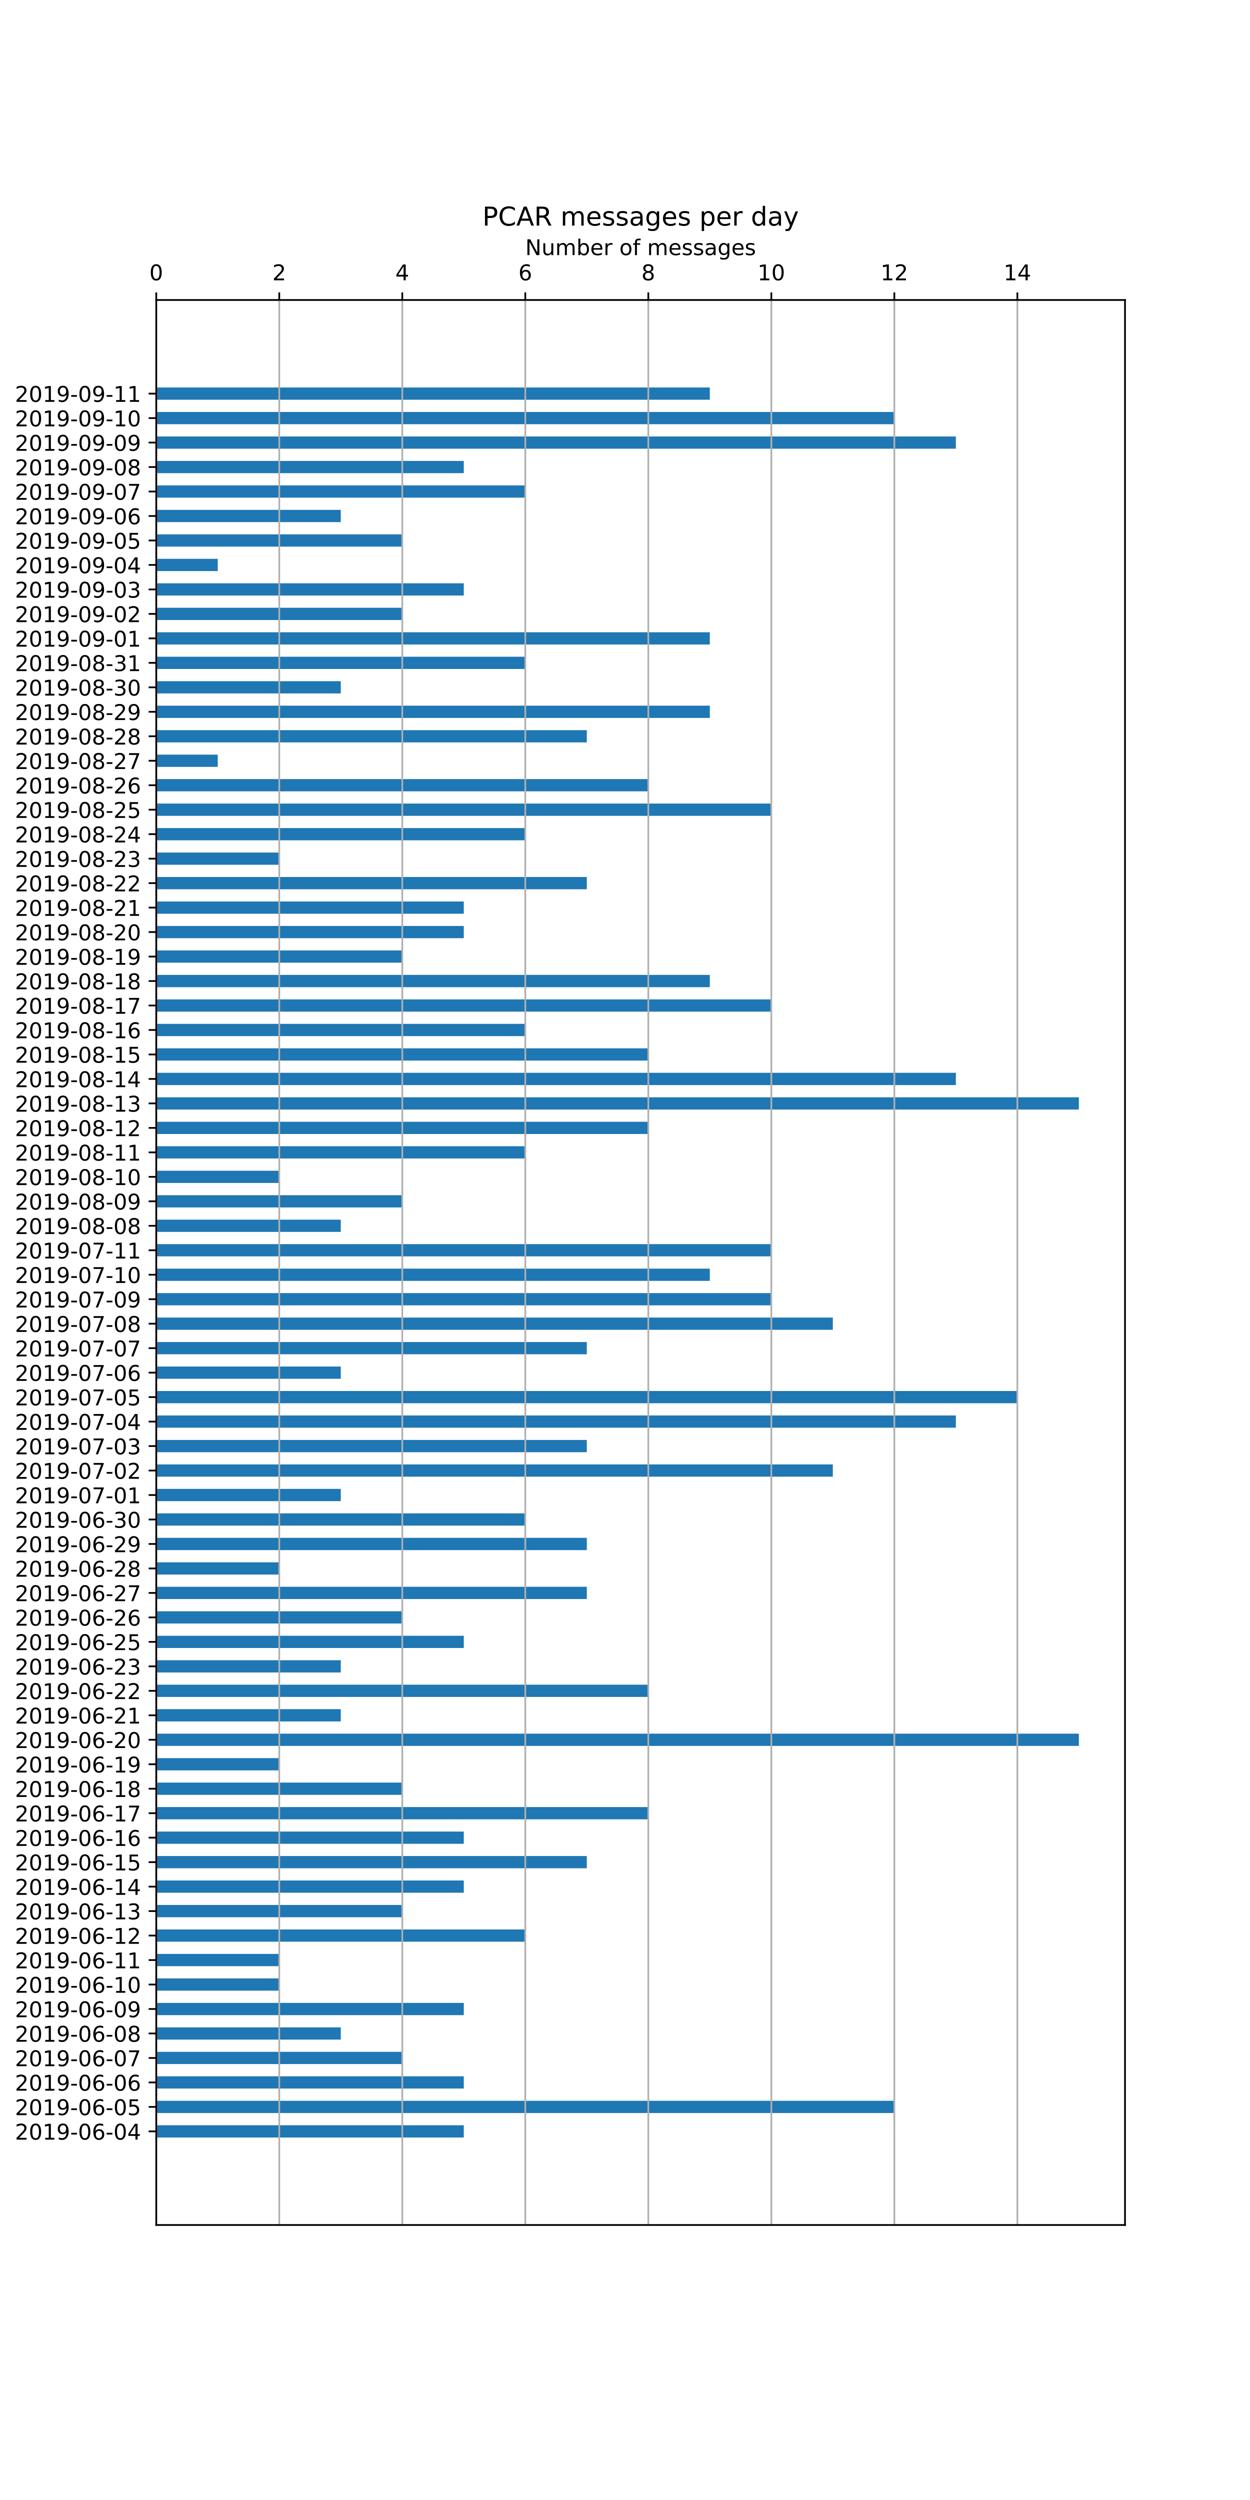 <?xml version="1.0" encoding="utf-8" standalone="no"?>
<!DOCTYPE svg PUBLIC "-//W3C//DTD SVG 1.1//EN"
  "http://www.w3.org/Graphics/SVG/1.1/DTD/svg11.dtd">
<!-- Created with matplotlib (https://matplotlib.org/) -->
<svg height="1152pt" version="1.1" viewBox="0 0 576 1152" width="576pt" xmlns="http://www.w3.org/2000/svg" xmlns:xlink="http://www.w3.org/1999/xlink">
 <defs>
  <style type="text/css">
*{stroke-linecap:butt;stroke-linejoin:round;}
  </style>
 </defs>
 <g id="figure_1">
  <g id="patch_1">
   <path d="M 0 1152 
L 576 1152 
L 576 0 
L 0 0 
z
" style="fill:#ffffff;"/>
  </g>
  <g id="axes_1">
   <g id="patch_2">
    <path d="M 72 1025.28 
L 518.4 1025.28 
L 518.4 138.24 
L 72 138.24 
z
" style="fill:#ffffff;"/>
   </g>
   <g id="patch_3">
    <path clip-path="url(#p251be743cf)" d="M 72 984.96 
L 213.714 984.96 
L 213.714 979.321 
L 72 979.321 
z
" style="fill:#1f77b4;"/>
   </g>
   <g id="patch_4">
    <path clip-path="url(#p251be743cf)" d="M 72 973.682 
L 412.114 973.682 
L 412.114 968.043 
L 72 968.043 
z
" style="fill:#1f77b4;"/>
   </g>
   <g id="patch_5">
    <path clip-path="url(#p251be743cf)" d="M 72 962.403 
L 213.714 962.403 
L 213.714 956.764 
L 72 956.764 
z
" style="fill:#1f77b4;"/>
   </g>
   <g id="patch_6">
    <path clip-path="url(#p251be743cf)" d="M 72 951.125 
L 185.371 951.125 
L 185.371 945.486 
L 72 945.486 
z
" style="fill:#1f77b4;"/>
   </g>
   <g id="patch_7">
    <path clip-path="url(#p251be743cf)" d="M 72 939.847 
L 157.029 939.847 
L 157.029 934.208 
L 72 934.208 
z
" style="fill:#1f77b4;"/>
   </g>
   <g id="patch_8">
    <path clip-path="url(#p251be743cf)" d="M 72 928.568 
L 213.714 928.568 
L 213.714 922.929 
L 72 922.929 
z
" style="fill:#1f77b4;"/>
   </g>
   <g id="patch_9">
    <path clip-path="url(#p251be743cf)" d="M 72 917.29 
L 128.686 917.29 
L 128.686 911.651 
L 72 911.651 
z
" style="fill:#1f77b4;"/>
   </g>
   <g id="patch_10">
    <path clip-path="url(#p251be743cf)" d="M 72 906.012 
L 128.686 906.012 
L 128.686 900.373 
L 72 900.373 
z
" style="fill:#1f77b4;"/>
   </g>
   <g id="patch_11">
    <path clip-path="url(#p251be743cf)" d="M 72 894.733 
L 242.057 894.733 
L 242.057 889.094 
L 72 889.094 
z
" style="fill:#1f77b4;"/>
   </g>
   <g id="patch_12">
    <path clip-path="url(#p251be743cf)" d="M 72 883.455 
L 185.371 883.455 
L 185.371 877.816 
L 72 877.816 
z
" style="fill:#1f77b4;"/>
   </g>
   <g id="patch_13">
    <path clip-path="url(#p251be743cf)" d="M 72 872.177 
L 213.714 872.177 
L 213.714 866.538 
L 72 866.538 
z
" style="fill:#1f77b4;"/>
   </g>
   <g id="patch_14">
    <path clip-path="url(#p251be743cf)" d="M 72 860.898 
L 270.4 860.898 
L 270.4 855.259 
L 72 855.259 
z
" style="fill:#1f77b4;"/>
   </g>
   <g id="patch_15">
    <path clip-path="url(#p251be743cf)" d="M 72 849.62 
L 213.714 849.62 
L 213.714 843.981 
L 72 843.981 
z
" style="fill:#1f77b4;"/>
   </g>
   <g id="patch_16">
    <path clip-path="url(#p251be743cf)" d="M 72 838.342 
L 298.743 838.342 
L 298.743 832.703 
L 72 832.703 
z
" style="fill:#1f77b4;"/>
   </g>
   <g id="patch_17">
    <path clip-path="url(#p251be743cf)" d="M 72 827.063 
L 185.371 827.063 
L 185.371 821.424 
L 72 821.424 
z
" style="fill:#1f77b4;"/>
   </g>
   <g id="patch_18">
    <path clip-path="url(#p251be743cf)" d="M 72 815.785 
L 128.686 815.785 
L 128.686 810.146 
L 72 810.146 
z
" style="fill:#1f77b4;"/>
   </g>
   <g id="patch_19">
    <path clip-path="url(#p251be743cf)" d="M 72 804.507 
L 497.143 804.507 
L 497.143 798.868 
L 72 798.868 
z
" style="fill:#1f77b4;"/>
   </g>
   <g id="patch_20">
    <path clip-path="url(#p251be743cf)" d="M 72 793.229 
L 157.029 793.229 
L 157.029 787.589 
L 72 787.589 
z
" style="fill:#1f77b4;"/>
   </g>
   <g id="patch_21">
    <path clip-path="url(#p251be743cf)" d="M 72 781.95 
L 298.743 781.95 
L 298.743 776.311 
L 72 776.311 
z
" style="fill:#1f77b4;"/>
   </g>
   <g id="patch_22">
    <path clip-path="url(#p251be743cf)" d="M 72 770.672 
L 157.029 770.672 
L 157.029 765.033 
L 72 765.033 
z
" style="fill:#1f77b4;"/>
   </g>
   <g id="patch_23">
    <path clip-path="url(#p251be743cf)" d="M 72 759.394 
L 213.714 759.394 
L 213.714 753.754 
L 72 753.754 
z
" style="fill:#1f77b4;"/>
   </g>
   <g id="patch_24">
    <path clip-path="url(#p251be743cf)" d="M 72 748.115 
L 185.371 748.115 
L 185.371 742.476 
L 72 742.476 
z
" style="fill:#1f77b4;"/>
   </g>
   <g id="patch_25">
    <path clip-path="url(#p251be743cf)" d="M 72 736.837 
L 270.4 736.837 
L 270.4 731.198 
L 72 731.198 
z
" style="fill:#1f77b4;"/>
   </g>
   <g id="patch_26">
    <path clip-path="url(#p251be743cf)" d="M 72 725.559 
L 128.686 725.559 
L 128.686 719.919 
L 72 719.919 
z
" style="fill:#1f77b4;"/>
   </g>
   <g id="patch_27">
    <path clip-path="url(#p251be743cf)" d="M 72 714.28 
L 270.4 714.28 
L 270.4 708.641 
L 72 708.641 
z
" style="fill:#1f77b4;"/>
   </g>
   <g id="patch_28">
    <path clip-path="url(#p251be743cf)" d="M 72 703.002 
L 242.057 703.002 
L 242.057 697.363 
L 72 697.363 
z
" style="fill:#1f77b4;"/>
   </g>
   <g id="patch_29">
    <path clip-path="url(#p251be743cf)" d="M 72 691.724 
L 157.029 691.724 
L 157.029 686.084 
L 72 686.084 
z
" style="fill:#1f77b4;"/>
   </g>
   <g id="patch_30">
    <path clip-path="url(#p251be743cf)" d="M 72 680.445 
L 383.771 680.445 
L 383.771 674.806 
L 72 674.806 
z
" style="fill:#1f77b4;"/>
   </g>
   <g id="patch_31">
    <path clip-path="url(#p251be743cf)" d="M 72 669.167 
L 270.4 669.167 
L 270.4 663.528 
L 72 663.528 
z
" style="fill:#1f77b4;"/>
   </g>
   <g id="patch_32">
    <path clip-path="url(#p251be743cf)" d="M 72 657.889 
L 440.457 657.889 
L 440.457 652.25 
L 72 652.25 
z
" style="fill:#1f77b4;"/>
   </g>
   <g id="patch_33">
    <path clip-path="url(#p251be743cf)" d="M 72 646.61 
L 468.8 646.61 
L 468.8 640.971 
L 72 640.971 
z
" style="fill:#1f77b4;"/>
   </g>
   <g id="patch_34">
    <path clip-path="url(#p251be743cf)" d="M 72 635.332 
L 157.029 635.332 
L 157.029 629.693 
L 72 629.693 
z
" style="fill:#1f77b4;"/>
   </g>
   <g id="patch_35">
    <path clip-path="url(#p251be743cf)" d="M 72 624.054 
L 270.4 624.054 
L 270.4 618.415 
L 72 618.415 
z
" style="fill:#1f77b4;"/>
   </g>
   <g id="patch_36">
    <path clip-path="url(#p251be743cf)" d="M 72 612.775 
L 383.771 612.775 
L 383.771 607.136 
L 72 607.136 
z
" style="fill:#1f77b4;"/>
   </g>
   <g id="patch_37">
    <path clip-path="url(#p251be743cf)" d="M 72 601.497 
L 355.429 601.497 
L 355.429 595.858 
L 72 595.858 
z
" style="fill:#1f77b4;"/>
   </g>
   <g id="patch_38">
    <path clip-path="url(#p251be743cf)" d="M 72 590.219 
L 327.086 590.219 
L 327.086 584.58 
L 72 584.58 
z
" style="fill:#1f77b4;"/>
   </g>
   <g id="patch_39">
    <path clip-path="url(#p251be743cf)" d="M 72 578.94 
L 355.429 578.94 
L 355.429 573.301 
L 72 573.301 
z
" style="fill:#1f77b4;"/>
   </g>
   <g id="patch_40">
    <path clip-path="url(#p251be743cf)" d="M 72 567.662 
L 157.029 567.662 
L 157.029 562.023 
L 72 562.023 
z
" style="fill:#1f77b4;"/>
   </g>
   <g id="patch_41">
    <path clip-path="url(#p251be743cf)" d="M 72 556.384 
L 185.371 556.384 
L 185.371 550.745 
L 72 550.745 
z
" style="fill:#1f77b4;"/>
   </g>
   <g id="patch_42">
    <path clip-path="url(#p251be743cf)" d="M 72 545.105 
L 128.686 545.105 
L 128.686 539.466 
L 72 539.466 
z
" style="fill:#1f77b4;"/>
   </g>
   <g id="patch_43">
    <path clip-path="url(#p251be743cf)" d="M 72 533.827 
L 242.057 533.827 
L 242.057 528.188 
L 72 528.188 
z
" style="fill:#1f77b4;"/>
   </g>
   <g id="patch_44">
    <path clip-path="url(#p251be743cf)" d="M 72 522.549 
L 298.743 522.549 
L 298.743 516.91 
L 72 516.91 
z
" style="fill:#1f77b4;"/>
   </g>
   <g id="patch_45">
    <path clip-path="url(#p251be743cf)" d="M 72 511.27 
L 497.143 511.27 
L 497.143 505.631 
L 72 505.631 
z
" style="fill:#1f77b4;"/>
   </g>
   <g id="patch_46">
    <path clip-path="url(#p251be743cf)" d="M 72 499.992 
L 440.457 499.992 
L 440.457 494.353 
L 72 494.353 
z
" style="fill:#1f77b4;"/>
   </g>
   <g id="patch_47">
    <path clip-path="url(#p251be743cf)" d="M 72 488.714 
L 298.743 488.714 
L 298.743 483.075 
L 72 483.075 
z
" style="fill:#1f77b4;"/>
   </g>
   <g id="patch_48">
    <path clip-path="url(#p251be743cf)" d="M 72 477.436 
L 242.057 477.436 
L 242.057 471.796 
L 72 471.796 
z
" style="fill:#1f77b4;"/>
   </g>
   <g id="patch_49">
    <path clip-path="url(#p251be743cf)" d="M 72 466.157 
L 355.429 466.157 
L 355.429 460.518 
L 72 460.518 
z
" style="fill:#1f77b4;"/>
   </g>
   <g id="patch_50">
    <path clip-path="url(#p251be743cf)" d="M 72 454.879 
L 327.086 454.879 
L 327.086 449.24 
L 72 449.24 
z
" style="fill:#1f77b4;"/>
   </g>
   <g id="patch_51">
    <path clip-path="url(#p251be743cf)" d="M 72 443.601 
L 185.371 443.601 
L 185.371 437.961 
L 72 437.961 
z
" style="fill:#1f77b4;"/>
   </g>
   <g id="patch_52">
    <path clip-path="url(#p251be743cf)" d="M 72 432.322 
L 213.714 432.322 
L 213.714 426.683 
L 72 426.683 
z
" style="fill:#1f77b4;"/>
   </g>
   <g id="patch_53">
    <path clip-path="url(#p251be743cf)" d="M 72 421.044 
L 213.714 421.044 
L 213.714 415.405 
L 72 415.405 
z
" style="fill:#1f77b4;"/>
   </g>
   <g id="patch_54">
    <path clip-path="url(#p251be743cf)" d="M 72 409.766 
L 270.4 409.766 
L 270.4 404.126 
L 72 404.126 
z
" style="fill:#1f77b4;"/>
   </g>
   <g id="patch_55">
    <path clip-path="url(#p251be743cf)" d="M 72 398.487 
L 128.686 398.487 
L 128.686 392.848 
L 72 392.848 
z
" style="fill:#1f77b4;"/>
   </g>
   <g id="patch_56">
    <path clip-path="url(#p251be743cf)" d="M 72 387.209 
L 242.057 387.209 
L 242.057 381.57 
L 72 381.57 
z
" style="fill:#1f77b4;"/>
   </g>
   <g id="patch_57">
    <path clip-path="url(#p251be743cf)" d="M 72 375.931 
L 355.429 375.931 
L 355.429 370.291 
L 72 370.291 
z
" style="fill:#1f77b4;"/>
   </g>
   <g id="patch_58">
    <path clip-path="url(#p251be743cf)" d="M 72 364.652 
L 298.743 364.652 
L 298.743 359.013 
L 72 359.013 
z
" style="fill:#1f77b4;"/>
   </g>
   <g id="patch_59">
    <path clip-path="url(#p251be743cf)" d="M 72 353.374 
L 100.343 353.374 
L 100.343 347.735 
L 72 347.735 
z
" style="fill:#1f77b4;"/>
   </g>
   <g id="patch_60">
    <path clip-path="url(#p251be743cf)" d="M 72 342.096 
L 270.4 342.096 
L 270.4 336.457 
L 72 336.457 
z
" style="fill:#1f77b4;"/>
   </g>
   <g id="patch_61">
    <path clip-path="url(#p251be743cf)" d="M 72 330.817 
L 327.086 330.817 
L 327.086 325.178 
L 72 325.178 
z
" style="fill:#1f77b4;"/>
   </g>
   <g id="patch_62">
    <path clip-path="url(#p251be743cf)" d="M 72 319.539 
L 157.029 319.539 
L 157.029 313.9 
L 72 313.9 
z
" style="fill:#1f77b4;"/>
   </g>
   <g id="patch_63">
    <path clip-path="url(#p251be743cf)" d="M 72 308.261 
L 242.057 308.261 
L 242.057 302.622 
L 72 302.622 
z
" style="fill:#1f77b4;"/>
   </g>
   <g id="patch_64">
    <path clip-path="url(#p251be743cf)" d="M 72 296.982 
L 327.086 296.982 
L 327.086 291.343 
L 72 291.343 
z
" style="fill:#1f77b4;"/>
   </g>
   <g id="patch_65">
    <path clip-path="url(#p251be743cf)" d="M 72 285.704 
L 185.371 285.704 
L 185.371 280.065 
L 72 280.065 
z
" style="fill:#1f77b4;"/>
   </g>
   <g id="patch_66">
    <path clip-path="url(#p251be743cf)" d="M 72 274.426 
L 213.714 274.426 
L 213.714 268.787 
L 72 268.787 
z
" style="fill:#1f77b4;"/>
   </g>
   <g id="patch_67">
    <path clip-path="url(#p251be743cf)" d="M 72 263.147 
L 100.343 263.147 
L 100.343 257.508 
L 72 257.508 
z
" style="fill:#1f77b4;"/>
   </g>
   <g id="patch_68">
    <path clip-path="url(#p251be743cf)" d="M 72 251.869 
L 185.371 251.869 
L 185.371 246.23 
L 72 246.23 
z
" style="fill:#1f77b4;"/>
   </g>
   <g id="patch_69">
    <path clip-path="url(#p251be743cf)" d="M 72 240.591 
L 157.029 240.591 
L 157.029 234.952 
L 72 234.952 
z
" style="fill:#1f77b4;"/>
   </g>
   <g id="patch_70">
    <path clip-path="url(#p251be743cf)" d="M 72 229.312 
L 242.057 229.312 
L 242.057 223.673 
L 72 223.673 
z
" style="fill:#1f77b4;"/>
   </g>
   <g id="patch_71">
    <path clip-path="url(#p251be743cf)" d="M 72 218.034 
L 213.714 218.034 
L 213.714 212.395 
L 72 212.395 
z
" style="fill:#1f77b4;"/>
   </g>
   <g id="patch_72">
    <path clip-path="url(#p251be743cf)" d="M 72 206.756 
L 440.457 206.756 
L 440.457 201.117 
L 72 201.117 
z
" style="fill:#1f77b4;"/>
   </g>
   <g id="patch_73">
    <path clip-path="url(#p251be743cf)" d="M 72 195.477 
L 412.114 195.477 
L 412.114 189.838 
L 72 189.838 
z
" style="fill:#1f77b4;"/>
   </g>
   <g id="patch_74">
    <path clip-path="url(#p251be743cf)" d="M 72 184.199 
L 327.086 184.199 
L 327.086 178.56 
L 72 178.56 
z
" style="fill:#1f77b4;"/>
   </g>
   <g id="matplotlib.axis_1">
    <g id="xtick_1">
     <g id="line2d_1">
      <path clip-path="url(#p251be743cf)" d="M 72 1025.28 
L 72 138.24 
" style="fill:none;stroke:#b0b0b0;stroke-linecap:square;stroke-width:0.8;"/>
     </g>
     <g id="line2d_2">
      <defs>
       <path d="M 0 0 
L 0 -3.5 
" id="m22de535e22" style="stroke:#000000;stroke-width:0.8;"/>
      </defs>
      <g>
       <use style="stroke:#000000;stroke-width:0.8;" x="72" xlink:href="#m22de535e22" y="138.24"/>
      </g>
     </g>
     <g id="text_1">
      <!-- 0 -->
      <defs>
       <path d="M 31.781 66.406 
Q 24.172 66.406 20.328 58.906 
Q 16.5 51.422 16.5 36.375 
Q 16.5 21.391 20.328 13.891 
Q 24.172 6.391 31.781 6.391 
Q 39.453 6.391 43.281 13.891 
Q 47.125 21.391 47.125 36.375 
Q 47.125 51.422 43.281 58.906 
Q 39.453 66.406 31.781 66.406 
z
M 31.781 74.219 
Q 44.047 74.219 50.516 64.516 
Q 56.984 54.828 56.984 36.375 
Q 56.984 17.969 50.516 8.266 
Q 44.047 -1.422 31.781 -1.422 
Q 19.531 -1.422 13.062 8.266 
Q 6.594 17.969 6.594 36.375 
Q 6.594 54.828 13.062 64.516 
Q 19.531 74.219 31.781 74.219 
z
" id="DejaVuSans-48"/>
      </defs>
      <g transform="translate(68.819 129.16)scale(0.1 -0.1)">
       <use xlink:href="#DejaVuSans-48"/>
      </g>
     </g>
    </g>
    <g id="xtick_2">
     <g id="line2d_3">
      <path clip-path="url(#p251be743cf)" d="M 128.686 1025.28 
L 128.686 138.24 
" style="fill:none;stroke:#b0b0b0;stroke-linecap:square;stroke-width:0.8;"/>
     </g>
     <g id="line2d_4">
      <g>
       <use style="stroke:#000000;stroke-width:0.8;" x="128.686" xlink:href="#m22de535e22" y="138.24"/>
      </g>
     </g>
     <g id="text_2">
      <!-- 2 -->
      <defs>
       <path d="M 19.188 8.297 
L 53.609 8.297 
L 53.609 0 
L 7.328 0 
L 7.328 8.297 
Q 12.938 14.109 22.625 23.891 
Q 32.328 33.688 34.812 36.531 
Q 39.547 41.844 41.422 45.531 
Q 43.312 49.219 43.312 52.781 
Q 43.312 58.594 39.234 62.25 
Q 35.156 65.922 28.609 65.922 
Q 23.969 65.922 18.812 64.312 
Q 13.672 62.703 7.812 59.422 
L 7.812 69.391 
Q 13.766 71.781 18.938 73 
Q 24.125 74.219 28.422 74.219 
Q 39.75 74.219 46.484 68.547 
Q 53.219 62.891 53.219 53.422 
Q 53.219 48.922 51.531 44.891 
Q 49.859 40.875 45.406 35.406 
Q 44.188 33.984 37.641 27.219 
Q 31.109 20.453 19.188 8.297 
z
" id="DejaVuSans-50"/>
      </defs>
      <g transform="translate(125.504 129.16)scale(0.1 -0.1)">
       <use xlink:href="#DejaVuSans-50"/>
      </g>
     </g>
    </g>
    <g id="xtick_3">
     <g id="line2d_5">
      <path clip-path="url(#p251be743cf)" d="M 185.371 1025.28 
L 185.371 138.24 
" style="fill:none;stroke:#b0b0b0;stroke-linecap:square;stroke-width:0.8;"/>
     </g>
     <g id="line2d_6">
      <g>
       <use style="stroke:#000000;stroke-width:0.8;" x="185.371" xlink:href="#m22de535e22" y="138.24"/>
      </g>
     </g>
     <g id="text_3">
      <!-- 4 -->
      <defs>
       <path d="M 37.797 64.312 
L 12.891 25.391 
L 37.797 25.391 
z
M 35.203 72.906 
L 47.609 72.906 
L 47.609 25.391 
L 58.016 25.391 
L 58.016 17.188 
L 47.609 17.188 
L 47.609 0 
L 37.797 0 
L 37.797 17.188 
L 4.891 17.188 
L 4.891 26.703 
z
" id="DejaVuSans-52"/>
      </defs>
      <g transform="translate(182.19 129.16)scale(0.1 -0.1)">
       <use xlink:href="#DejaVuSans-52"/>
      </g>
     </g>
    </g>
    <g id="xtick_4">
     <g id="line2d_7">
      <path clip-path="url(#p251be743cf)" d="M 242.057 1025.28 
L 242.057 138.24 
" style="fill:none;stroke:#b0b0b0;stroke-linecap:square;stroke-width:0.8;"/>
     </g>
     <g id="line2d_8">
      <g>
       <use style="stroke:#000000;stroke-width:0.8;" x="242.057" xlink:href="#m22de535e22" y="138.24"/>
      </g>
     </g>
     <g id="text_4">
      <!-- 6 -->
      <defs>
       <path d="M 33.016 40.375 
Q 26.375 40.375 22.484 35.828 
Q 18.609 31.297 18.609 23.391 
Q 18.609 15.531 22.484 10.953 
Q 26.375 6.391 33.016 6.391 
Q 39.656 6.391 43.531 10.953 
Q 47.406 15.531 47.406 23.391 
Q 47.406 31.297 43.531 35.828 
Q 39.656 40.375 33.016 40.375 
z
M 52.594 71.297 
L 52.594 62.312 
Q 48.875 64.062 45.094 64.984 
Q 41.312 65.922 37.594 65.922 
Q 27.828 65.922 22.672 59.328 
Q 17.531 52.734 16.797 39.406 
Q 19.672 43.656 24.016 45.922 
Q 28.375 48.188 33.594 48.188 
Q 44.578 48.188 50.953 41.516 
Q 57.328 34.859 57.328 23.391 
Q 57.328 12.156 50.688 5.359 
Q 44.047 -1.422 33.016 -1.422 
Q 20.359 -1.422 13.672 8.266 
Q 6.984 17.969 6.984 36.375 
Q 6.984 53.656 15.188 63.938 
Q 23.391 74.219 37.203 74.219 
Q 40.922 74.219 44.703 73.484 
Q 48.484 72.75 52.594 71.297 
z
" id="DejaVuSans-54"/>
      </defs>
      <g transform="translate(238.876 129.16)scale(0.1 -0.1)">
       <use xlink:href="#DejaVuSans-54"/>
      </g>
     </g>
    </g>
    <g id="xtick_5">
     <g id="line2d_9">
      <path clip-path="url(#p251be743cf)" d="M 298.743 1025.28 
L 298.743 138.24 
" style="fill:none;stroke:#b0b0b0;stroke-linecap:square;stroke-width:0.8;"/>
     </g>
     <g id="line2d_10">
      <g>
       <use style="stroke:#000000;stroke-width:0.8;" x="298.743" xlink:href="#m22de535e22" y="138.24"/>
      </g>
     </g>
     <g id="text_5">
      <!-- 8 -->
      <defs>
       <path d="M 31.781 34.625 
Q 24.75 34.625 20.719 30.859 
Q 16.703 27.094 16.703 20.516 
Q 16.703 13.922 20.719 10.156 
Q 24.75 6.391 31.781 6.391 
Q 38.812 6.391 42.859 10.172 
Q 46.922 13.969 46.922 20.516 
Q 46.922 27.094 42.891 30.859 
Q 38.875 34.625 31.781 34.625 
z
M 21.922 38.812 
Q 15.578 40.375 12.031 44.719 
Q 8.5 49.078 8.5 55.328 
Q 8.5 64.062 14.719 69.141 
Q 20.953 74.219 31.781 74.219 
Q 42.672 74.219 48.875 69.141 
Q 55.078 64.062 55.078 55.328 
Q 55.078 49.078 51.531 44.719 
Q 48 40.375 41.703 38.812 
Q 48.828 37.156 52.797 32.312 
Q 56.781 27.484 56.781 20.516 
Q 56.781 9.906 50.312 4.234 
Q 43.844 -1.422 31.781 -1.422 
Q 19.734 -1.422 13.25 4.234 
Q 6.781 9.906 6.781 20.516 
Q 6.781 27.484 10.781 32.312 
Q 14.797 37.156 21.922 38.812 
z
M 18.312 54.391 
Q 18.312 48.734 21.844 45.562 
Q 25.391 42.391 31.781 42.391 
Q 38.141 42.391 41.719 45.562 
Q 45.312 48.734 45.312 54.391 
Q 45.312 60.062 41.719 63.234 
Q 38.141 66.406 31.781 66.406 
Q 25.391 66.406 21.844 63.234 
Q 18.312 60.062 18.312 54.391 
z
" id="DejaVuSans-56"/>
      </defs>
      <g transform="translate(295.562 129.16)scale(0.1 -0.1)">
       <use xlink:href="#DejaVuSans-56"/>
      </g>
     </g>
    </g>
    <g id="xtick_6">
     <g id="line2d_11">
      <path clip-path="url(#p251be743cf)" d="M 355.429 1025.28 
L 355.429 138.24 
" style="fill:none;stroke:#b0b0b0;stroke-linecap:square;stroke-width:0.8;"/>
     </g>
     <g id="line2d_12">
      <g>
       <use style="stroke:#000000;stroke-width:0.8;" x="355.429" xlink:href="#m22de535e22" y="138.24"/>
      </g>
     </g>
     <g id="text_6">
      <!-- 10 -->
      <defs>
       <path d="M 12.406 8.297 
L 28.516 8.297 
L 28.516 63.922 
L 10.984 60.406 
L 10.984 69.391 
L 28.422 72.906 
L 38.281 72.906 
L 38.281 8.297 
L 54.391 8.297 
L 54.391 0 
L 12.406 0 
z
" id="DejaVuSans-49"/>
      </defs>
      <g transform="translate(349.066 129.16)scale(0.1 -0.1)">
       <use xlink:href="#DejaVuSans-49"/>
       <use x="63.623" xlink:href="#DejaVuSans-48"/>
      </g>
     </g>
    </g>
    <g id="xtick_7">
     <g id="line2d_13">
      <path clip-path="url(#p251be743cf)" d="M 412.114 1025.28 
L 412.114 138.24 
" style="fill:none;stroke:#b0b0b0;stroke-linecap:square;stroke-width:0.8;"/>
     </g>
     <g id="line2d_14">
      <g>
       <use style="stroke:#000000;stroke-width:0.8;" x="412.114" xlink:href="#m22de535e22" y="138.24"/>
      </g>
     </g>
     <g id="text_7">
      <!-- 12 -->
      <g transform="translate(405.752 129.16)scale(0.1 -0.1)">
       <use xlink:href="#DejaVuSans-49"/>
       <use x="63.623" xlink:href="#DejaVuSans-50"/>
      </g>
     </g>
    </g>
    <g id="xtick_8">
     <g id="line2d_15">
      <path clip-path="url(#p251be743cf)" d="M 468.8 1025.28 
L 468.8 138.24 
" style="fill:none;stroke:#b0b0b0;stroke-linecap:square;stroke-width:0.8;"/>
     </g>
     <g id="line2d_16">
      <g>
       <use style="stroke:#000000;stroke-width:0.8;" x="468.8" xlink:href="#m22de535e22" y="138.24"/>
      </g>
     </g>
     <g id="text_8">
      <!-- 14 -->
      <g transform="translate(462.438 129.16)scale(0.1 -0.1)">
       <use xlink:href="#DejaVuSans-49"/>
       <use x="63.623" xlink:href="#DejaVuSans-52"/>
      </g>
     </g>
    </g>
    <g id="text_9">
     <!-- Number of messages -->
     <defs>
      <path d="M 9.812 72.906 
L 23.094 72.906 
L 55.422 11.922 
L 55.422 72.906 
L 64.984 72.906 
L 64.984 0 
L 51.703 0 
L 19.391 60.984 
L 19.391 0 
L 9.812 0 
z
" id="DejaVuSans-78"/>
      <path d="M 8.5 21.578 
L 8.5 54.688 
L 17.484 54.688 
L 17.484 21.922 
Q 17.484 14.156 20.5 10.266 
Q 23.531 6.391 29.594 6.391 
Q 36.859 6.391 41.078 11.031 
Q 45.312 15.672 45.312 23.688 
L 45.312 54.688 
L 54.297 54.688 
L 54.297 0 
L 45.312 0 
L 45.312 8.406 
Q 42.047 3.422 37.719 1 
Q 33.406 -1.422 27.688 -1.422 
Q 18.266 -1.422 13.375 4.438 
Q 8.5 10.297 8.5 21.578 
z
M 31.109 56 
z
" id="DejaVuSans-117"/>
      <path d="M 52 44.188 
Q 55.375 50.25 60.062 53.125 
Q 64.75 56 71.094 56 
Q 79.641 56 84.281 50.016 
Q 88.922 44.047 88.922 33.016 
L 88.922 0 
L 79.891 0 
L 79.891 32.719 
Q 79.891 40.578 77.094 44.375 
Q 74.312 48.188 68.609 48.188 
Q 61.625 48.188 57.562 43.547 
Q 53.516 38.922 53.516 30.906 
L 53.516 0 
L 44.484 0 
L 44.484 32.719 
Q 44.484 40.625 41.703 44.406 
Q 38.922 48.188 33.109 48.188 
Q 26.219 48.188 22.156 43.531 
Q 18.109 38.875 18.109 30.906 
L 18.109 0 
L 9.078 0 
L 9.078 54.688 
L 18.109 54.688 
L 18.109 46.188 
Q 21.188 51.219 25.484 53.609 
Q 29.781 56 35.688 56 
Q 41.656 56 45.828 52.969 
Q 50 49.953 52 44.188 
z
" id="DejaVuSans-109"/>
      <path d="M 48.688 27.297 
Q 48.688 37.203 44.609 42.844 
Q 40.531 48.484 33.406 48.484 
Q 26.266 48.484 22.188 42.844 
Q 18.109 37.203 18.109 27.297 
Q 18.109 17.391 22.188 11.75 
Q 26.266 6.109 33.406 6.109 
Q 40.531 6.109 44.609 11.75 
Q 48.688 17.391 48.688 27.297 
z
M 18.109 46.391 
Q 20.953 51.266 25.266 53.625 
Q 29.594 56 35.594 56 
Q 45.562 56 51.781 48.094 
Q 58.016 40.188 58.016 27.297 
Q 58.016 14.406 51.781 6.484 
Q 45.562 -1.422 35.594 -1.422 
Q 29.594 -1.422 25.266 0.953 
Q 20.953 3.328 18.109 8.203 
L 18.109 0 
L 9.078 0 
L 9.078 75.984 
L 18.109 75.984 
z
" id="DejaVuSans-98"/>
      <path d="M 56.203 29.594 
L 56.203 25.203 
L 14.891 25.203 
Q 15.484 15.922 20.484 11.062 
Q 25.484 6.203 34.422 6.203 
Q 39.594 6.203 44.453 7.469 
Q 49.312 8.734 54.109 11.281 
L 54.109 2.781 
Q 49.266 0.734 44.188 -0.344 
Q 39.109 -1.422 33.891 -1.422 
Q 20.797 -1.422 13.156 6.188 
Q 5.516 13.812 5.516 26.812 
Q 5.516 40.234 12.766 48.109 
Q 20.016 56 32.328 56 
Q 43.359 56 49.781 48.891 
Q 56.203 41.797 56.203 29.594 
z
M 47.219 32.234 
Q 47.125 39.594 43.094 43.984 
Q 39.062 48.391 32.422 48.391 
Q 24.906 48.391 20.391 44.141 
Q 15.875 39.891 15.188 32.172 
z
" id="DejaVuSans-101"/>
      <path d="M 41.109 46.297 
Q 39.594 47.172 37.812 47.578 
Q 36.031 48 33.891 48 
Q 26.266 48 22.188 43.047 
Q 18.109 38.094 18.109 28.812 
L 18.109 0 
L 9.078 0 
L 9.078 54.688 
L 18.109 54.688 
L 18.109 46.188 
Q 20.953 51.172 25.484 53.578 
Q 30.031 56 36.531 56 
Q 37.453 56 38.578 55.875 
Q 39.703 55.766 41.062 55.516 
z
" id="DejaVuSans-114"/>
      <path id="DejaVuSans-32"/>
      <path d="M 30.609 48.391 
Q 23.391 48.391 19.188 42.75 
Q 14.984 37.109 14.984 27.297 
Q 14.984 17.484 19.156 11.844 
Q 23.344 6.203 30.609 6.203 
Q 37.797 6.203 41.984 11.859 
Q 46.188 17.531 46.188 27.297 
Q 46.188 37.016 41.984 42.703 
Q 37.797 48.391 30.609 48.391 
z
M 30.609 56 
Q 42.328 56 49.016 48.375 
Q 55.719 40.766 55.719 27.297 
Q 55.719 13.875 49.016 6.219 
Q 42.328 -1.422 30.609 -1.422 
Q 18.844 -1.422 12.172 6.219 
Q 5.516 13.875 5.516 27.297 
Q 5.516 40.766 12.172 48.375 
Q 18.844 56 30.609 56 
z
" id="DejaVuSans-111"/>
      <path d="M 37.109 75.984 
L 37.109 68.5 
L 28.516 68.5 
Q 23.688 68.5 21.797 66.547 
Q 19.922 64.594 19.922 59.516 
L 19.922 54.688 
L 34.719 54.688 
L 34.719 47.703 
L 19.922 47.703 
L 19.922 0 
L 10.891 0 
L 10.891 47.703 
L 2.297 47.703 
L 2.297 54.688 
L 10.891 54.688 
L 10.891 58.5 
Q 10.891 67.625 15.141 71.797 
Q 19.391 75.984 28.609 75.984 
z
" id="DejaVuSans-102"/>
      <path d="M 44.281 53.078 
L 44.281 44.578 
Q 40.484 46.531 36.375 47.5 
Q 32.281 48.484 27.875 48.484 
Q 21.188 48.484 17.844 46.438 
Q 14.5 44.391 14.5 40.281 
Q 14.5 37.156 16.891 35.375 
Q 19.281 33.594 26.516 31.984 
L 29.594 31.297 
Q 39.156 29.25 43.188 25.516 
Q 47.219 21.781 47.219 15.094 
Q 47.219 7.469 41.188 3.016 
Q 35.156 -1.422 24.609 -1.422 
Q 20.219 -1.422 15.453 -0.562 
Q 10.688 0.297 5.422 2 
L 5.422 11.281 
Q 10.406 8.688 15.234 7.391 
Q 20.062 6.109 24.812 6.109 
Q 31.156 6.109 34.562 8.281 
Q 37.984 10.453 37.984 14.406 
Q 37.984 18.062 35.516 20.016 
Q 33.062 21.969 24.703 23.781 
L 21.578 24.516 
Q 13.234 26.266 9.516 29.906 
Q 5.812 33.547 5.812 39.891 
Q 5.812 47.609 11.281 51.797 
Q 16.75 56 26.812 56 
Q 31.781 56 36.172 55.266 
Q 40.578 54.547 44.281 53.078 
z
" id="DejaVuSans-115"/>
      <path d="M 34.281 27.484 
Q 23.391 27.484 19.188 25 
Q 14.984 22.516 14.984 16.5 
Q 14.984 11.719 18.141 8.906 
Q 21.297 6.109 26.703 6.109 
Q 34.188 6.109 38.703 11.406 
Q 43.219 16.703 43.219 25.484 
L 43.219 27.484 
z
M 52.203 31.203 
L 52.203 0 
L 43.219 0 
L 43.219 8.297 
Q 40.141 3.328 35.547 0.953 
Q 30.953 -1.422 24.312 -1.422 
Q 15.922 -1.422 10.953 3.297 
Q 6 8.016 6 15.922 
Q 6 25.141 12.172 29.828 
Q 18.359 34.516 30.609 34.516 
L 43.219 34.516 
L 43.219 35.406 
Q 43.219 41.609 39.141 45 
Q 35.062 48.391 27.688 48.391 
Q 23 48.391 18.547 47.266 
Q 14.109 46.141 10.016 43.891 
L 10.016 52.203 
Q 14.938 54.109 19.578 55.047 
Q 24.219 56 28.609 56 
Q 40.484 56 46.344 49.844 
Q 52.203 43.703 52.203 31.203 
z
" id="DejaVuSans-97"/>
      <path d="M 45.406 27.984 
Q 45.406 37.75 41.375 43.109 
Q 37.359 48.484 30.078 48.484 
Q 22.859 48.484 18.828 43.109 
Q 14.797 37.75 14.797 27.984 
Q 14.797 18.266 18.828 12.891 
Q 22.859 7.516 30.078 7.516 
Q 37.359 7.516 41.375 12.891 
Q 45.406 18.266 45.406 27.984 
z
M 54.391 6.781 
Q 54.391 -7.172 48.188 -13.984 
Q 42 -20.797 29.203 -20.797 
Q 24.469 -20.797 20.266 -20.094 
Q 16.062 -19.391 12.109 -17.922 
L 12.109 -9.188 
Q 16.062 -11.328 19.922 -12.344 
Q 23.781 -13.375 27.781 -13.375 
Q 36.625 -13.375 41.016 -8.766 
Q 45.406 -4.156 45.406 5.172 
L 45.406 9.625 
Q 42.625 4.781 38.281 2.391 
Q 33.938 0 27.875 0 
Q 17.828 0 11.672 7.656 
Q 5.516 15.328 5.516 27.984 
Q 5.516 40.672 11.672 48.328 
Q 17.828 56 27.875 56 
Q 33.938 56 38.281 53.609 
Q 42.625 51.219 45.406 46.391 
L 45.406 54.688 
L 54.391 54.688 
z
" id="DejaVuSans-103"/>
     </defs>
     <g transform="translate(242.041 117.562)scale(0.1 -0.1)">
      <use xlink:href="#DejaVuSans-78"/>
      <use x="74.805" xlink:href="#DejaVuSans-117"/>
      <use x="138.184" xlink:href="#DejaVuSans-109"/>
      <use x="235.596" xlink:href="#DejaVuSans-98"/>
      <use x="299.072" xlink:href="#DejaVuSans-101"/>
      <use x="360.596" xlink:href="#DejaVuSans-114"/>
      <use x="401.709" xlink:href="#DejaVuSans-32"/>
      <use x="433.496" xlink:href="#DejaVuSans-111"/>
      <use x="494.678" xlink:href="#DejaVuSans-102"/>
      <use x="529.883" xlink:href="#DejaVuSans-32"/>
      <use x="561.67" xlink:href="#DejaVuSans-109"/>
      <use x="659.082" xlink:href="#DejaVuSans-101"/>
      <use x="720.605" xlink:href="#DejaVuSans-115"/>
      <use x="772.705" xlink:href="#DejaVuSans-115"/>
      <use x="824.805" xlink:href="#DejaVuSans-97"/>
      <use x="886.084" xlink:href="#DejaVuSans-103"/>
      <use x="949.561" xlink:href="#DejaVuSans-101"/>
      <use x="1011.084" xlink:href="#DejaVuSans-115"/>
     </g>
    </g>
   </g>
   <g id="matplotlib.axis_2">
    <g id="ytick_1">
     <g id="line2d_17">
      <defs>
       <path d="M 0 0 
L -3.5 0 
" id="m1b20f85391" style="stroke:#000000;stroke-width:0.8;"/>
      </defs>
      <g>
       <use style="stroke:#000000;stroke-width:0.8;" x="72" xlink:href="#m1b20f85391" y="982.14"/>
      </g>
     </g>
     <g id="text_10">
      <!-- 2019-06-04 -->
      <defs>
       <path d="M 10.984 1.516 
L 10.984 10.5 
Q 14.703 8.734 18.5 7.812 
Q 22.312 6.891 25.984 6.891 
Q 35.75 6.891 40.891 13.453 
Q 46.047 20.016 46.781 33.406 
Q 43.953 29.203 39.594 26.953 
Q 35.25 24.703 29.984 24.703 
Q 19.047 24.703 12.672 31.312 
Q 6.297 37.938 6.297 49.422 
Q 6.297 60.641 12.938 67.422 
Q 19.578 74.219 30.609 74.219 
Q 43.266 74.219 49.922 64.516 
Q 56.594 54.828 56.594 36.375 
Q 56.594 19.141 48.406 8.859 
Q 40.234 -1.422 26.422 -1.422 
Q 22.703 -1.422 18.891 -0.688 
Q 15.094 0.047 10.984 1.516 
z
M 30.609 32.422 
Q 37.25 32.422 41.125 36.953 
Q 45.016 41.5 45.016 49.422 
Q 45.016 57.281 41.125 61.844 
Q 37.25 66.406 30.609 66.406 
Q 23.969 66.406 20.094 61.844 
Q 16.219 57.281 16.219 49.422 
Q 16.219 41.5 20.094 36.953 
Q 23.969 32.422 30.609 32.422 
z
" id="DejaVuSans-57"/>
       <path d="M 4.891 31.391 
L 31.203 31.391 
L 31.203 23.391 
L 4.891 23.391 
z
" id="DejaVuSans-45"/>
      </defs>
      <g transform="translate(6.884 985.94)scale(0.1 -0.1)">
       <use xlink:href="#DejaVuSans-50"/>
       <use x="63.623" xlink:href="#DejaVuSans-48"/>
       <use x="127.246" xlink:href="#DejaVuSans-49"/>
       <use x="190.869" xlink:href="#DejaVuSans-57"/>
       <use x="254.492" xlink:href="#DejaVuSans-45"/>
       <use x="290.576" xlink:href="#DejaVuSans-48"/>
       <use x="354.199" xlink:href="#DejaVuSans-54"/>
       <use x="417.822" xlink:href="#DejaVuSans-45"/>
       <use x="453.906" xlink:href="#DejaVuSans-48"/>
       <use x="517.529" xlink:href="#DejaVuSans-52"/>
      </g>
     </g>
    </g>
    <g id="ytick_2">
     <g id="line2d_18">
      <g>
       <use style="stroke:#000000;stroke-width:0.8;" x="72" xlink:href="#m1b20f85391" y="970.862"/>
      </g>
     </g>
     <g id="text_11">
      <!-- 2019-06-05 -->
      <defs>
       <path d="M 10.797 72.906 
L 49.516 72.906 
L 49.516 64.594 
L 19.828 64.594 
L 19.828 46.734 
Q 21.969 47.469 24.109 47.828 
Q 26.266 48.188 28.422 48.188 
Q 40.625 48.188 47.75 41.5 
Q 54.891 34.812 54.891 23.391 
Q 54.891 11.625 47.562 5.094 
Q 40.234 -1.422 26.906 -1.422 
Q 22.312 -1.422 17.547 -0.641 
Q 12.797 0.141 7.719 1.703 
L 7.719 11.625 
Q 12.109 9.234 16.797 8.062 
Q 21.484 6.891 26.703 6.891 
Q 35.156 6.891 40.078 11.328 
Q 45.016 15.766 45.016 23.391 
Q 45.016 31 40.078 35.438 
Q 35.156 39.891 26.703 39.891 
Q 22.75 39.891 18.812 39.016 
Q 14.891 38.141 10.797 36.281 
z
" id="DejaVuSans-53"/>
      </defs>
      <g transform="translate(6.884 974.661)scale(0.1 -0.1)">
       <use xlink:href="#DejaVuSans-50"/>
       <use x="63.623" xlink:href="#DejaVuSans-48"/>
       <use x="127.246" xlink:href="#DejaVuSans-49"/>
       <use x="190.869" xlink:href="#DejaVuSans-57"/>
       <use x="254.492" xlink:href="#DejaVuSans-45"/>
       <use x="290.576" xlink:href="#DejaVuSans-48"/>
       <use x="354.199" xlink:href="#DejaVuSans-54"/>
       <use x="417.822" xlink:href="#DejaVuSans-45"/>
       <use x="453.906" xlink:href="#DejaVuSans-48"/>
       <use x="517.529" xlink:href="#DejaVuSans-53"/>
      </g>
     </g>
    </g>
    <g id="ytick_3">
     <g id="line2d_19">
      <g>
       <use style="stroke:#000000;stroke-width:0.8;" x="72" xlink:href="#m1b20f85391" y="959.584"/>
      </g>
     </g>
     <g id="text_12">
      <!-- 2019-06-06 -->
      <g transform="translate(6.884 963.383)scale(0.1 -0.1)">
       <use xlink:href="#DejaVuSans-50"/>
       <use x="63.623" xlink:href="#DejaVuSans-48"/>
       <use x="127.246" xlink:href="#DejaVuSans-49"/>
       <use x="190.869" xlink:href="#DejaVuSans-57"/>
       <use x="254.492" xlink:href="#DejaVuSans-45"/>
       <use x="290.576" xlink:href="#DejaVuSans-48"/>
       <use x="354.199" xlink:href="#DejaVuSans-54"/>
       <use x="417.822" xlink:href="#DejaVuSans-45"/>
       <use x="453.906" xlink:href="#DejaVuSans-48"/>
       <use x="517.529" xlink:href="#DejaVuSans-54"/>
      </g>
     </g>
    </g>
    <g id="ytick_4">
     <g id="line2d_20">
      <g>
       <use style="stroke:#000000;stroke-width:0.8;" x="72" xlink:href="#m1b20f85391" y="948.305"/>
      </g>
     </g>
     <g id="text_13">
      <!-- 2019-06-07 -->
      <defs>
       <path d="M 8.203 72.906 
L 55.078 72.906 
L 55.078 68.703 
L 28.609 0 
L 18.312 0 
L 43.219 64.594 
L 8.203 64.594 
z
" id="DejaVuSans-55"/>
      </defs>
      <g transform="translate(6.884 952.105)scale(0.1 -0.1)">
       <use xlink:href="#DejaVuSans-50"/>
       <use x="63.623" xlink:href="#DejaVuSans-48"/>
       <use x="127.246" xlink:href="#DejaVuSans-49"/>
       <use x="190.869" xlink:href="#DejaVuSans-57"/>
       <use x="254.492" xlink:href="#DejaVuSans-45"/>
       <use x="290.576" xlink:href="#DejaVuSans-48"/>
       <use x="354.199" xlink:href="#DejaVuSans-54"/>
       <use x="417.822" xlink:href="#DejaVuSans-45"/>
       <use x="453.906" xlink:href="#DejaVuSans-48"/>
       <use x="517.529" xlink:href="#DejaVuSans-55"/>
      </g>
     </g>
    </g>
    <g id="ytick_5">
     <g id="line2d_21">
      <g>
       <use style="stroke:#000000;stroke-width:0.8;" x="72" xlink:href="#m1b20f85391" y="937.027"/>
      </g>
     </g>
     <g id="text_14">
      <!-- 2019-06-08 -->
      <g transform="translate(6.884 940.826)scale(0.1 -0.1)">
       <use xlink:href="#DejaVuSans-50"/>
       <use x="63.623" xlink:href="#DejaVuSans-48"/>
       <use x="127.246" xlink:href="#DejaVuSans-49"/>
       <use x="190.869" xlink:href="#DejaVuSans-57"/>
       <use x="254.492" xlink:href="#DejaVuSans-45"/>
       <use x="290.576" xlink:href="#DejaVuSans-48"/>
       <use x="354.199" xlink:href="#DejaVuSans-54"/>
       <use x="417.822" xlink:href="#DejaVuSans-45"/>
       <use x="453.906" xlink:href="#DejaVuSans-48"/>
       <use x="517.529" xlink:href="#DejaVuSans-56"/>
      </g>
     </g>
    </g>
    <g id="ytick_6">
     <g id="line2d_22">
      <g>
       <use style="stroke:#000000;stroke-width:0.8;" x="72" xlink:href="#m1b20f85391" y="925.749"/>
      </g>
     </g>
     <g id="text_15">
      <!-- 2019-06-09 -->
      <g transform="translate(6.884 929.548)scale(0.1 -0.1)">
       <use xlink:href="#DejaVuSans-50"/>
       <use x="63.623" xlink:href="#DejaVuSans-48"/>
       <use x="127.246" xlink:href="#DejaVuSans-49"/>
       <use x="190.869" xlink:href="#DejaVuSans-57"/>
       <use x="254.492" xlink:href="#DejaVuSans-45"/>
       <use x="290.576" xlink:href="#DejaVuSans-48"/>
       <use x="354.199" xlink:href="#DejaVuSans-54"/>
       <use x="417.822" xlink:href="#DejaVuSans-45"/>
       <use x="453.906" xlink:href="#DejaVuSans-48"/>
       <use x="517.529" xlink:href="#DejaVuSans-57"/>
      </g>
     </g>
    </g>
    <g id="ytick_7">
     <g id="line2d_23">
      <g>
       <use style="stroke:#000000;stroke-width:0.8;" x="72" xlink:href="#m1b20f85391" y="914.47"/>
      </g>
     </g>
     <g id="text_16">
      <!-- 2019-06-10 -->
      <g transform="translate(6.884 918.27)scale(0.1 -0.1)">
       <use xlink:href="#DejaVuSans-50"/>
       <use x="63.623" xlink:href="#DejaVuSans-48"/>
       <use x="127.246" xlink:href="#DejaVuSans-49"/>
       <use x="190.869" xlink:href="#DejaVuSans-57"/>
       <use x="254.492" xlink:href="#DejaVuSans-45"/>
       <use x="290.576" xlink:href="#DejaVuSans-48"/>
       <use x="354.199" xlink:href="#DejaVuSans-54"/>
       <use x="417.822" xlink:href="#DejaVuSans-45"/>
       <use x="453.906" xlink:href="#DejaVuSans-49"/>
       <use x="517.529" xlink:href="#DejaVuSans-48"/>
      </g>
     </g>
    </g>
    <g id="ytick_8">
     <g id="line2d_24">
      <g>
       <use style="stroke:#000000;stroke-width:0.8;" x="72" xlink:href="#m1b20f85391" y="903.192"/>
      </g>
     </g>
     <g id="text_17">
      <!-- 2019-06-11 -->
      <g transform="translate(6.884 906.991)scale(0.1 -0.1)">
       <use xlink:href="#DejaVuSans-50"/>
       <use x="63.623" xlink:href="#DejaVuSans-48"/>
       <use x="127.246" xlink:href="#DejaVuSans-49"/>
       <use x="190.869" xlink:href="#DejaVuSans-57"/>
       <use x="254.492" xlink:href="#DejaVuSans-45"/>
       <use x="290.576" xlink:href="#DejaVuSans-48"/>
       <use x="354.199" xlink:href="#DejaVuSans-54"/>
       <use x="417.822" xlink:href="#DejaVuSans-45"/>
       <use x="453.906" xlink:href="#DejaVuSans-49"/>
       <use x="517.529" xlink:href="#DejaVuSans-49"/>
      </g>
     </g>
    </g>
    <g id="ytick_9">
     <g id="line2d_25">
      <g>
       <use style="stroke:#000000;stroke-width:0.8;" x="72" xlink:href="#m1b20f85391" y="891.914"/>
      </g>
     </g>
     <g id="text_18">
      <!-- 2019-06-12 -->
      <g transform="translate(6.884 895.713)scale(0.1 -0.1)">
       <use xlink:href="#DejaVuSans-50"/>
       <use x="63.623" xlink:href="#DejaVuSans-48"/>
       <use x="127.246" xlink:href="#DejaVuSans-49"/>
       <use x="190.869" xlink:href="#DejaVuSans-57"/>
       <use x="254.492" xlink:href="#DejaVuSans-45"/>
       <use x="290.576" xlink:href="#DejaVuSans-48"/>
       <use x="354.199" xlink:href="#DejaVuSans-54"/>
       <use x="417.822" xlink:href="#DejaVuSans-45"/>
       <use x="453.906" xlink:href="#DejaVuSans-49"/>
       <use x="517.529" xlink:href="#DejaVuSans-50"/>
      </g>
     </g>
    </g>
    <g id="ytick_10">
     <g id="line2d_26">
      <g>
       <use style="stroke:#000000;stroke-width:0.8;" x="72" xlink:href="#m1b20f85391" y="880.636"/>
      </g>
     </g>
     <g id="text_19">
      <!-- 2019-06-13 -->
      <defs>
       <path d="M 40.578 39.312 
Q 47.656 37.797 51.625 33 
Q 55.609 28.219 55.609 21.188 
Q 55.609 10.406 48.188 4.484 
Q 40.766 -1.422 27.094 -1.422 
Q 22.516 -1.422 17.656 -0.516 
Q 12.797 0.391 7.625 2.203 
L 7.625 11.719 
Q 11.719 9.328 16.594 8.109 
Q 21.484 6.891 26.812 6.891 
Q 36.078 6.891 40.938 10.547 
Q 45.797 14.203 45.797 21.188 
Q 45.797 27.641 41.281 31.266 
Q 36.766 34.906 28.719 34.906 
L 20.219 34.906 
L 20.219 43.016 
L 29.109 43.016 
Q 36.375 43.016 40.234 45.922 
Q 44.094 48.828 44.094 54.297 
Q 44.094 59.906 40.109 62.906 
Q 36.141 65.922 28.719 65.922 
Q 24.656 65.922 20.016 65.031 
Q 15.375 64.156 9.812 62.312 
L 9.812 71.094 
Q 15.438 72.656 20.344 73.438 
Q 25.25 74.219 29.594 74.219 
Q 40.828 74.219 47.359 69.109 
Q 53.906 64.016 53.906 55.328 
Q 53.906 49.266 50.438 45.094 
Q 46.969 40.922 40.578 39.312 
z
" id="DejaVuSans-51"/>
      </defs>
      <g transform="translate(6.884 884.435)scale(0.1 -0.1)">
       <use xlink:href="#DejaVuSans-50"/>
       <use x="63.623" xlink:href="#DejaVuSans-48"/>
       <use x="127.246" xlink:href="#DejaVuSans-49"/>
       <use x="190.869" xlink:href="#DejaVuSans-57"/>
       <use x="254.492" xlink:href="#DejaVuSans-45"/>
       <use x="290.576" xlink:href="#DejaVuSans-48"/>
       <use x="354.199" xlink:href="#DejaVuSans-54"/>
       <use x="417.822" xlink:href="#DejaVuSans-45"/>
       <use x="453.906" xlink:href="#DejaVuSans-49"/>
       <use x="517.529" xlink:href="#DejaVuSans-51"/>
      </g>
     </g>
    </g>
    <g id="ytick_11">
     <g id="line2d_27">
      <g>
       <use style="stroke:#000000;stroke-width:0.8;" x="72" xlink:href="#m1b20f85391" y="869.357"/>
      </g>
     </g>
     <g id="text_20">
      <!-- 2019-06-14 -->
      <g transform="translate(6.884 873.156)scale(0.1 -0.1)">
       <use xlink:href="#DejaVuSans-50"/>
       <use x="63.623" xlink:href="#DejaVuSans-48"/>
       <use x="127.246" xlink:href="#DejaVuSans-49"/>
       <use x="190.869" xlink:href="#DejaVuSans-57"/>
       <use x="254.492" xlink:href="#DejaVuSans-45"/>
       <use x="290.576" xlink:href="#DejaVuSans-48"/>
       <use x="354.199" xlink:href="#DejaVuSans-54"/>
       <use x="417.822" xlink:href="#DejaVuSans-45"/>
       <use x="453.906" xlink:href="#DejaVuSans-49"/>
       <use x="517.529" xlink:href="#DejaVuSans-52"/>
      </g>
     </g>
    </g>
    <g id="ytick_12">
     <g id="line2d_28">
      <g>
       <use style="stroke:#000000;stroke-width:0.8;" x="72" xlink:href="#m1b20f85391" y="858.079"/>
      </g>
     </g>
     <g id="text_21">
      <!-- 2019-06-15 -->
      <g transform="translate(6.884 861.878)scale(0.1 -0.1)">
       <use xlink:href="#DejaVuSans-50"/>
       <use x="63.623" xlink:href="#DejaVuSans-48"/>
       <use x="127.246" xlink:href="#DejaVuSans-49"/>
       <use x="190.869" xlink:href="#DejaVuSans-57"/>
       <use x="254.492" xlink:href="#DejaVuSans-45"/>
       <use x="290.576" xlink:href="#DejaVuSans-48"/>
       <use x="354.199" xlink:href="#DejaVuSans-54"/>
       <use x="417.822" xlink:href="#DejaVuSans-45"/>
       <use x="453.906" xlink:href="#DejaVuSans-49"/>
       <use x="517.529" xlink:href="#DejaVuSans-53"/>
      </g>
     </g>
    </g>
    <g id="ytick_13">
     <g id="line2d_29">
      <g>
       <use style="stroke:#000000;stroke-width:0.8;" x="72" xlink:href="#m1b20f85391" y="846.801"/>
      </g>
     </g>
     <g id="text_22">
      <!-- 2019-06-16 -->
      <g transform="translate(6.884 850.6)scale(0.1 -0.1)">
       <use xlink:href="#DejaVuSans-50"/>
       <use x="63.623" xlink:href="#DejaVuSans-48"/>
       <use x="127.246" xlink:href="#DejaVuSans-49"/>
       <use x="190.869" xlink:href="#DejaVuSans-57"/>
       <use x="254.492" xlink:href="#DejaVuSans-45"/>
       <use x="290.576" xlink:href="#DejaVuSans-48"/>
       <use x="354.199" xlink:href="#DejaVuSans-54"/>
       <use x="417.822" xlink:href="#DejaVuSans-45"/>
       <use x="453.906" xlink:href="#DejaVuSans-49"/>
       <use x="517.529" xlink:href="#DejaVuSans-54"/>
      </g>
     </g>
    </g>
    <g id="ytick_14">
     <g id="line2d_30">
      <g>
       <use style="stroke:#000000;stroke-width:0.8;" x="72" xlink:href="#m1b20f85391" y="835.522"/>
      </g>
     </g>
     <g id="text_23">
      <!-- 2019-06-17 -->
      <g transform="translate(6.884 839.321)scale(0.1 -0.1)">
       <use xlink:href="#DejaVuSans-50"/>
       <use x="63.623" xlink:href="#DejaVuSans-48"/>
       <use x="127.246" xlink:href="#DejaVuSans-49"/>
       <use x="190.869" xlink:href="#DejaVuSans-57"/>
       <use x="254.492" xlink:href="#DejaVuSans-45"/>
       <use x="290.576" xlink:href="#DejaVuSans-48"/>
       <use x="354.199" xlink:href="#DejaVuSans-54"/>
       <use x="417.822" xlink:href="#DejaVuSans-45"/>
       <use x="453.906" xlink:href="#DejaVuSans-49"/>
       <use x="517.529" xlink:href="#DejaVuSans-55"/>
      </g>
     </g>
    </g>
    <g id="ytick_15">
     <g id="line2d_31">
      <g>
       <use style="stroke:#000000;stroke-width:0.8;" x="72" xlink:href="#m1b20f85391" y="824.244"/>
      </g>
     </g>
     <g id="text_24">
      <!-- 2019-06-18 -->
      <g transform="translate(6.884 828.043)scale(0.1 -0.1)">
       <use xlink:href="#DejaVuSans-50"/>
       <use x="63.623" xlink:href="#DejaVuSans-48"/>
       <use x="127.246" xlink:href="#DejaVuSans-49"/>
       <use x="190.869" xlink:href="#DejaVuSans-57"/>
       <use x="254.492" xlink:href="#DejaVuSans-45"/>
       <use x="290.576" xlink:href="#DejaVuSans-48"/>
       <use x="354.199" xlink:href="#DejaVuSans-54"/>
       <use x="417.822" xlink:href="#DejaVuSans-45"/>
       <use x="453.906" xlink:href="#DejaVuSans-49"/>
       <use x="517.529" xlink:href="#DejaVuSans-56"/>
      </g>
     </g>
    </g>
    <g id="ytick_16">
     <g id="line2d_32">
      <g>
       <use style="stroke:#000000;stroke-width:0.8;" x="72" xlink:href="#m1b20f85391" y="812.966"/>
      </g>
     </g>
     <g id="text_25">
      <!-- 2019-06-19 -->
      <g transform="translate(6.884 816.765)scale(0.1 -0.1)">
       <use xlink:href="#DejaVuSans-50"/>
       <use x="63.623" xlink:href="#DejaVuSans-48"/>
       <use x="127.246" xlink:href="#DejaVuSans-49"/>
       <use x="190.869" xlink:href="#DejaVuSans-57"/>
       <use x="254.492" xlink:href="#DejaVuSans-45"/>
       <use x="290.576" xlink:href="#DejaVuSans-48"/>
       <use x="354.199" xlink:href="#DejaVuSans-54"/>
       <use x="417.822" xlink:href="#DejaVuSans-45"/>
       <use x="453.906" xlink:href="#DejaVuSans-49"/>
       <use x="517.529" xlink:href="#DejaVuSans-57"/>
      </g>
     </g>
    </g>
    <g id="ytick_17">
     <g id="line2d_33">
      <g>
       <use style="stroke:#000000;stroke-width:0.8;" x="72" xlink:href="#m1b20f85391" y="801.687"/>
      </g>
     </g>
     <g id="text_26">
      <!-- 2019-06-20 -->
      <g transform="translate(6.884 805.486)scale(0.1 -0.1)">
       <use xlink:href="#DejaVuSans-50"/>
       <use x="63.623" xlink:href="#DejaVuSans-48"/>
       <use x="127.246" xlink:href="#DejaVuSans-49"/>
       <use x="190.869" xlink:href="#DejaVuSans-57"/>
       <use x="254.492" xlink:href="#DejaVuSans-45"/>
       <use x="290.576" xlink:href="#DejaVuSans-48"/>
       <use x="354.199" xlink:href="#DejaVuSans-54"/>
       <use x="417.822" xlink:href="#DejaVuSans-45"/>
       <use x="453.906" xlink:href="#DejaVuSans-50"/>
       <use x="517.529" xlink:href="#DejaVuSans-48"/>
      </g>
     </g>
    </g>
    <g id="ytick_18">
     <g id="line2d_34">
      <g>
       <use style="stroke:#000000;stroke-width:0.8;" x="72" xlink:href="#m1b20f85391" y="790.409"/>
      </g>
     </g>
     <g id="text_27">
      <!-- 2019-06-21 -->
      <g transform="translate(6.884 794.208)scale(0.1 -0.1)">
       <use xlink:href="#DejaVuSans-50"/>
       <use x="63.623" xlink:href="#DejaVuSans-48"/>
       <use x="127.246" xlink:href="#DejaVuSans-49"/>
       <use x="190.869" xlink:href="#DejaVuSans-57"/>
       <use x="254.492" xlink:href="#DejaVuSans-45"/>
       <use x="290.576" xlink:href="#DejaVuSans-48"/>
       <use x="354.199" xlink:href="#DejaVuSans-54"/>
       <use x="417.822" xlink:href="#DejaVuSans-45"/>
       <use x="453.906" xlink:href="#DejaVuSans-50"/>
       <use x="517.529" xlink:href="#DejaVuSans-49"/>
      </g>
     </g>
    </g>
    <g id="ytick_19">
     <g id="line2d_35">
      <g>
       <use style="stroke:#000000;stroke-width:0.8;" x="72" xlink:href="#m1b20f85391" y="779.131"/>
      </g>
     </g>
     <g id="text_28">
      <!-- 2019-06-22 -->
      <g transform="translate(6.884 782.93)scale(0.1 -0.1)">
       <use xlink:href="#DejaVuSans-50"/>
       <use x="63.623" xlink:href="#DejaVuSans-48"/>
       <use x="127.246" xlink:href="#DejaVuSans-49"/>
       <use x="190.869" xlink:href="#DejaVuSans-57"/>
       <use x="254.492" xlink:href="#DejaVuSans-45"/>
       <use x="290.576" xlink:href="#DejaVuSans-48"/>
       <use x="354.199" xlink:href="#DejaVuSans-54"/>
       <use x="417.822" xlink:href="#DejaVuSans-45"/>
       <use x="453.906" xlink:href="#DejaVuSans-50"/>
       <use x="517.529" xlink:href="#DejaVuSans-50"/>
      </g>
     </g>
    </g>
    <g id="ytick_20">
     <g id="line2d_36">
      <g>
       <use style="stroke:#000000;stroke-width:0.8;" x="72" xlink:href="#m1b20f85391" y="767.852"/>
      </g>
     </g>
     <g id="text_29">
      <!-- 2019-06-23 -->
      <g transform="translate(6.884 771.652)scale(0.1 -0.1)">
       <use xlink:href="#DejaVuSans-50"/>
       <use x="63.623" xlink:href="#DejaVuSans-48"/>
       <use x="127.246" xlink:href="#DejaVuSans-49"/>
       <use x="190.869" xlink:href="#DejaVuSans-57"/>
       <use x="254.492" xlink:href="#DejaVuSans-45"/>
       <use x="290.576" xlink:href="#DejaVuSans-48"/>
       <use x="354.199" xlink:href="#DejaVuSans-54"/>
       <use x="417.822" xlink:href="#DejaVuSans-45"/>
       <use x="453.906" xlink:href="#DejaVuSans-50"/>
       <use x="517.529" xlink:href="#DejaVuSans-51"/>
      </g>
     </g>
    </g>
    <g id="ytick_21">
     <g id="line2d_37">
      <g>
       <use style="stroke:#000000;stroke-width:0.8;" x="72" xlink:href="#m1b20f85391" y="756.574"/>
      </g>
     </g>
     <g id="text_30">
      <!-- 2019-06-25 -->
      <g transform="translate(6.884 760.373)scale(0.1 -0.1)">
       <use xlink:href="#DejaVuSans-50"/>
       <use x="63.623" xlink:href="#DejaVuSans-48"/>
       <use x="127.246" xlink:href="#DejaVuSans-49"/>
       <use x="190.869" xlink:href="#DejaVuSans-57"/>
       <use x="254.492" xlink:href="#DejaVuSans-45"/>
       <use x="290.576" xlink:href="#DejaVuSans-48"/>
       <use x="354.199" xlink:href="#DejaVuSans-54"/>
       <use x="417.822" xlink:href="#DejaVuSans-45"/>
       <use x="453.906" xlink:href="#DejaVuSans-50"/>
       <use x="517.529" xlink:href="#DejaVuSans-53"/>
      </g>
     </g>
    </g>
    <g id="ytick_22">
     <g id="line2d_38">
      <g>
       <use style="stroke:#000000;stroke-width:0.8;" x="72" xlink:href="#m1b20f85391" y="745.296"/>
      </g>
     </g>
     <g id="text_31">
      <!-- 2019-06-26 -->
      <g transform="translate(6.884 749.095)scale(0.1 -0.1)">
       <use xlink:href="#DejaVuSans-50"/>
       <use x="63.623" xlink:href="#DejaVuSans-48"/>
       <use x="127.246" xlink:href="#DejaVuSans-49"/>
       <use x="190.869" xlink:href="#DejaVuSans-57"/>
       <use x="254.492" xlink:href="#DejaVuSans-45"/>
       <use x="290.576" xlink:href="#DejaVuSans-48"/>
       <use x="354.199" xlink:href="#DejaVuSans-54"/>
       <use x="417.822" xlink:href="#DejaVuSans-45"/>
       <use x="453.906" xlink:href="#DejaVuSans-50"/>
       <use x="517.529" xlink:href="#DejaVuSans-54"/>
      </g>
     </g>
    </g>
    <g id="ytick_23">
     <g id="line2d_39">
      <g>
       <use style="stroke:#000000;stroke-width:0.8;" x="72" xlink:href="#m1b20f85391" y="734.017"/>
      </g>
     </g>
     <g id="text_32">
      <!-- 2019-06-27 -->
      <g transform="translate(6.884 737.817)scale(0.1 -0.1)">
       <use xlink:href="#DejaVuSans-50"/>
       <use x="63.623" xlink:href="#DejaVuSans-48"/>
       <use x="127.246" xlink:href="#DejaVuSans-49"/>
       <use x="190.869" xlink:href="#DejaVuSans-57"/>
       <use x="254.492" xlink:href="#DejaVuSans-45"/>
       <use x="290.576" xlink:href="#DejaVuSans-48"/>
       <use x="354.199" xlink:href="#DejaVuSans-54"/>
       <use x="417.822" xlink:href="#DejaVuSans-45"/>
       <use x="453.906" xlink:href="#DejaVuSans-50"/>
       <use x="517.529" xlink:href="#DejaVuSans-55"/>
      </g>
     </g>
    </g>
    <g id="ytick_24">
     <g id="line2d_40">
      <g>
       <use style="stroke:#000000;stroke-width:0.8;" x="72" xlink:href="#m1b20f85391" y="722.739"/>
      </g>
     </g>
     <g id="text_33">
      <!-- 2019-06-28 -->
      <g transform="translate(6.884 726.538)scale(0.1 -0.1)">
       <use xlink:href="#DejaVuSans-50"/>
       <use x="63.623" xlink:href="#DejaVuSans-48"/>
       <use x="127.246" xlink:href="#DejaVuSans-49"/>
       <use x="190.869" xlink:href="#DejaVuSans-57"/>
       <use x="254.492" xlink:href="#DejaVuSans-45"/>
       <use x="290.576" xlink:href="#DejaVuSans-48"/>
       <use x="354.199" xlink:href="#DejaVuSans-54"/>
       <use x="417.822" xlink:href="#DejaVuSans-45"/>
       <use x="453.906" xlink:href="#DejaVuSans-50"/>
       <use x="517.529" xlink:href="#DejaVuSans-56"/>
      </g>
     </g>
    </g>
    <g id="ytick_25">
     <g id="line2d_41">
      <g>
       <use style="stroke:#000000;stroke-width:0.8;" x="72" xlink:href="#m1b20f85391" y="711.461"/>
      </g>
     </g>
     <g id="text_34">
      <!-- 2019-06-29 -->
      <g transform="translate(6.884 715.26)scale(0.1 -0.1)">
       <use xlink:href="#DejaVuSans-50"/>
       <use x="63.623" xlink:href="#DejaVuSans-48"/>
       <use x="127.246" xlink:href="#DejaVuSans-49"/>
       <use x="190.869" xlink:href="#DejaVuSans-57"/>
       <use x="254.492" xlink:href="#DejaVuSans-45"/>
       <use x="290.576" xlink:href="#DejaVuSans-48"/>
       <use x="354.199" xlink:href="#DejaVuSans-54"/>
       <use x="417.822" xlink:href="#DejaVuSans-45"/>
       <use x="453.906" xlink:href="#DejaVuSans-50"/>
       <use x="517.529" xlink:href="#DejaVuSans-57"/>
      </g>
     </g>
    </g>
    <g id="ytick_26">
     <g id="line2d_42">
      <g>
       <use style="stroke:#000000;stroke-width:0.8;" x="72" xlink:href="#m1b20f85391" y="700.182"/>
      </g>
     </g>
     <g id="text_35">
      <!-- 2019-06-30 -->
      <g transform="translate(6.884 703.982)scale(0.1 -0.1)">
       <use xlink:href="#DejaVuSans-50"/>
       <use x="63.623" xlink:href="#DejaVuSans-48"/>
       <use x="127.246" xlink:href="#DejaVuSans-49"/>
       <use x="190.869" xlink:href="#DejaVuSans-57"/>
       <use x="254.492" xlink:href="#DejaVuSans-45"/>
       <use x="290.576" xlink:href="#DejaVuSans-48"/>
       <use x="354.199" xlink:href="#DejaVuSans-54"/>
       <use x="417.822" xlink:href="#DejaVuSans-45"/>
       <use x="453.906" xlink:href="#DejaVuSans-51"/>
       <use x="517.529" xlink:href="#DejaVuSans-48"/>
      </g>
     </g>
    </g>
    <g id="ytick_27">
     <g id="line2d_43">
      <g>
       <use style="stroke:#000000;stroke-width:0.8;" x="72" xlink:href="#m1b20f85391" y="688.904"/>
      </g>
     </g>
     <g id="text_36">
      <!-- 2019-07-01 -->
      <g transform="translate(6.884 692.703)scale(0.1 -0.1)">
       <use xlink:href="#DejaVuSans-50"/>
       <use x="63.623" xlink:href="#DejaVuSans-48"/>
       <use x="127.246" xlink:href="#DejaVuSans-49"/>
       <use x="190.869" xlink:href="#DejaVuSans-57"/>
       <use x="254.492" xlink:href="#DejaVuSans-45"/>
       <use x="290.576" xlink:href="#DejaVuSans-48"/>
       <use x="354.199" xlink:href="#DejaVuSans-55"/>
       <use x="417.822" xlink:href="#DejaVuSans-45"/>
       <use x="453.906" xlink:href="#DejaVuSans-48"/>
       <use x="517.529" xlink:href="#DejaVuSans-49"/>
      </g>
     </g>
    </g>
    <g id="ytick_28">
     <g id="line2d_44">
      <g>
       <use style="stroke:#000000;stroke-width:0.8;" x="72" xlink:href="#m1b20f85391" y="677.626"/>
      </g>
     </g>
     <g id="text_37">
      <!-- 2019-07-02 -->
      <g transform="translate(6.884 681.425)scale(0.1 -0.1)">
       <use xlink:href="#DejaVuSans-50"/>
       <use x="63.623" xlink:href="#DejaVuSans-48"/>
       <use x="127.246" xlink:href="#DejaVuSans-49"/>
       <use x="190.869" xlink:href="#DejaVuSans-57"/>
       <use x="254.492" xlink:href="#DejaVuSans-45"/>
       <use x="290.576" xlink:href="#DejaVuSans-48"/>
       <use x="354.199" xlink:href="#DejaVuSans-55"/>
       <use x="417.822" xlink:href="#DejaVuSans-45"/>
       <use x="453.906" xlink:href="#DejaVuSans-48"/>
       <use x="517.529" xlink:href="#DejaVuSans-50"/>
      </g>
     </g>
    </g>
    <g id="ytick_29">
     <g id="line2d_45">
      <g>
       <use style="stroke:#000000;stroke-width:0.8;" x="72" xlink:href="#m1b20f85391" y="666.347"/>
      </g>
     </g>
     <g id="text_38">
      <!-- 2019-07-03 -->
      <g transform="translate(6.884 670.147)scale(0.1 -0.1)">
       <use xlink:href="#DejaVuSans-50"/>
       <use x="63.623" xlink:href="#DejaVuSans-48"/>
       <use x="127.246" xlink:href="#DejaVuSans-49"/>
       <use x="190.869" xlink:href="#DejaVuSans-57"/>
       <use x="254.492" xlink:href="#DejaVuSans-45"/>
       <use x="290.576" xlink:href="#DejaVuSans-48"/>
       <use x="354.199" xlink:href="#DejaVuSans-55"/>
       <use x="417.822" xlink:href="#DejaVuSans-45"/>
       <use x="453.906" xlink:href="#DejaVuSans-48"/>
       <use x="517.529" xlink:href="#DejaVuSans-51"/>
      </g>
     </g>
    </g>
    <g id="ytick_30">
     <g id="line2d_46">
      <g>
       <use style="stroke:#000000;stroke-width:0.8;" x="72" xlink:href="#m1b20f85391" y="655.069"/>
      </g>
     </g>
     <g id="text_39">
      <!-- 2019-07-04 -->
      <g transform="translate(6.884 658.868)scale(0.1 -0.1)">
       <use xlink:href="#DejaVuSans-50"/>
       <use x="63.623" xlink:href="#DejaVuSans-48"/>
       <use x="127.246" xlink:href="#DejaVuSans-49"/>
       <use x="190.869" xlink:href="#DejaVuSans-57"/>
       <use x="254.492" xlink:href="#DejaVuSans-45"/>
       <use x="290.576" xlink:href="#DejaVuSans-48"/>
       <use x="354.199" xlink:href="#DejaVuSans-55"/>
       <use x="417.822" xlink:href="#DejaVuSans-45"/>
       <use x="453.906" xlink:href="#DejaVuSans-48"/>
       <use x="517.529" xlink:href="#DejaVuSans-52"/>
      </g>
     </g>
    </g>
    <g id="ytick_31">
     <g id="line2d_47">
      <g>
       <use style="stroke:#000000;stroke-width:0.8;" x="72" xlink:href="#m1b20f85391" y="643.791"/>
      </g>
     </g>
     <g id="text_40">
      <!-- 2019-07-05 -->
      <g transform="translate(6.884 647.59)scale(0.1 -0.1)">
       <use xlink:href="#DejaVuSans-50"/>
       <use x="63.623" xlink:href="#DejaVuSans-48"/>
       <use x="127.246" xlink:href="#DejaVuSans-49"/>
       <use x="190.869" xlink:href="#DejaVuSans-57"/>
       <use x="254.492" xlink:href="#DejaVuSans-45"/>
       <use x="290.576" xlink:href="#DejaVuSans-48"/>
       <use x="354.199" xlink:href="#DejaVuSans-55"/>
       <use x="417.822" xlink:href="#DejaVuSans-45"/>
       <use x="453.906" xlink:href="#DejaVuSans-48"/>
       <use x="517.529" xlink:href="#DejaVuSans-53"/>
      </g>
     </g>
    </g>
    <g id="ytick_32">
     <g id="line2d_48">
      <g>
       <use style="stroke:#000000;stroke-width:0.8;" x="72" xlink:href="#m1b20f85391" y="632.512"/>
      </g>
     </g>
     <g id="text_41">
      <!-- 2019-07-06 -->
      <g transform="translate(6.884 636.312)scale(0.1 -0.1)">
       <use xlink:href="#DejaVuSans-50"/>
       <use x="63.623" xlink:href="#DejaVuSans-48"/>
       <use x="127.246" xlink:href="#DejaVuSans-49"/>
       <use x="190.869" xlink:href="#DejaVuSans-57"/>
       <use x="254.492" xlink:href="#DejaVuSans-45"/>
       <use x="290.576" xlink:href="#DejaVuSans-48"/>
       <use x="354.199" xlink:href="#DejaVuSans-55"/>
       <use x="417.822" xlink:href="#DejaVuSans-45"/>
       <use x="453.906" xlink:href="#DejaVuSans-48"/>
       <use x="517.529" xlink:href="#DejaVuSans-54"/>
      </g>
     </g>
    </g>
    <g id="ytick_33">
     <g id="line2d_49">
      <g>
       <use style="stroke:#000000;stroke-width:0.8;" x="72" xlink:href="#m1b20f85391" y="621.234"/>
      </g>
     </g>
     <g id="text_42">
      <!-- 2019-07-07 -->
      <g transform="translate(6.884 625.033)scale(0.1 -0.1)">
       <use xlink:href="#DejaVuSans-50"/>
       <use x="63.623" xlink:href="#DejaVuSans-48"/>
       <use x="127.246" xlink:href="#DejaVuSans-49"/>
       <use x="190.869" xlink:href="#DejaVuSans-57"/>
       <use x="254.492" xlink:href="#DejaVuSans-45"/>
       <use x="290.576" xlink:href="#DejaVuSans-48"/>
       <use x="354.199" xlink:href="#DejaVuSans-55"/>
       <use x="417.822" xlink:href="#DejaVuSans-45"/>
       <use x="453.906" xlink:href="#DejaVuSans-48"/>
       <use x="517.529" xlink:href="#DejaVuSans-55"/>
      </g>
     </g>
    </g>
    <g id="ytick_34">
     <g id="line2d_50">
      <g>
       <use style="stroke:#000000;stroke-width:0.8;" x="72" xlink:href="#m1b20f85391" y="609.956"/>
      </g>
     </g>
     <g id="text_43">
      <!-- 2019-07-08 -->
      <g transform="translate(6.884 613.755)scale(0.1 -0.1)">
       <use xlink:href="#DejaVuSans-50"/>
       <use x="63.623" xlink:href="#DejaVuSans-48"/>
       <use x="127.246" xlink:href="#DejaVuSans-49"/>
       <use x="190.869" xlink:href="#DejaVuSans-57"/>
       <use x="254.492" xlink:href="#DejaVuSans-45"/>
       <use x="290.576" xlink:href="#DejaVuSans-48"/>
       <use x="354.199" xlink:href="#DejaVuSans-55"/>
       <use x="417.822" xlink:href="#DejaVuSans-45"/>
       <use x="453.906" xlink:href="#DejaVuSans-48"/>
       <use x="517.529" xlink:href="#DejaVuSans-56"/>
      </g>
     </g>
    </g>
    <g id="ytick_35">
     <g id="line2d_51">
      <g>
       <use style="stroke:#000000;stroke-width:0.8;" x="72" xlink:href="#m1b20f85391" y="598.677"/>
      </g>
     </g>
     <g id="text_44">
      <!-- 2019-07-09 -->
      <g transform="translate(6.884 602.477)scale(0.1 -0.1)">
       <use xlink:href="#DejaVuSans-50"/>
       <use x="63.623" xlink:href="#DejaVuSans-48"/>
       <use x="127.246" xlink:href="#DejaVuSans-49"/>
       <use x="190.869" xlink:href="#DejaVuSans-57"/>
       <use x="254.492" xlink:href="#DejaVuSans-45"/>
       <use x="290.576" xlink:href="#DejaVuSans-48"/>
       <use x="354.199" xlink:href="#DejaVuSans-55"/>
       <use x="417.822" xlink:href="#DejaVuSans-45"/>
       <use x="453.906" xlink:href="#DejaVuSans-48"/>
       <use x="517.529" xlink:href="#DejaVuSans-57"/>
      </g>
     </g>
    </g>
    <g id="ytick_36">
     <g id="line2d_52">
      <g>
       <use style="stroke:#000000;stroke-width:0.8;" x="72" xlink:href="#m1b20f85391" y="587.399"/>
      </g>
     </g>
     <g id="text_45">
      <!-- 2019-07-10 -->
      <g transform="translate(6.884 591.198)scale(0.1 -0.1)">
       <use xlink:href="#DejaVuSans-50"/>
       <use x="63.623" xlink:href="#DejaVuSans-48"/>
       <use x="127.246" xlink:href="#DejaVuSans-49"/>
       <use x="190.869" xlink:href="#DejaVuSans-57"/>
       <use x="254.492" xlink:href="#DejaVuSans-45"/>
       <use x="290.576" xlink:href="#DejaVuSans-48"/>
       <use x="354.199" xlink:href="#DejaVuSans-55"/>
       <use x="417.822" xlink:href="#DejaVuSans-45"/>
       <use x="453.906" xlink:href="#DejaVuSans-49"/>
       <use x="517.529" xlink:href="#DejaVuSans-48"/>
      </g>
     </g>
    </g>
    <g id="ytick_37">
     <g id="line2d_53">
      <g>
       <use style="stroke:#000000;stroke-width:0.8;" x="72" xlink:href="#m1b20f85391" y="576.121"/>
      </g>
     </g>
     <g id="text_46">
      <!-- 2019-07-11 -->
      <g transform="translate(6.884 579.92)scale(0.1 -0.1)">
       <use xlink:href="#DejaVuSans-50"/>
       <use x="63.623" xlink:href="#DejaVuSans-48"/>
       <use x="127.246" xlink:href="#DejaVuSans-49"/>
       <use x="190.869" xlink:href="#DejaVuSans-57"/>
       <use x="254.492" xlink:href="#DejaVuSans-45"/>
       <use x="290.576" xlink:href="#DejaVuSans-48"/>
       <use x="354.199" xlink:href="#DejaVuSans-55"/>
       <use x="417.822" xlink:href="#DejaVuSans-45"/>
       <use x="453.906" xlink:href="#DejaVuSans-49"/>
       <use x="517.529" xlink:href="#DejaVuSans-49"/>
      </g>
     </g>
    </g>
    <g id="ytick_38">
     <g id="line2d_54">
      <g>
       <use style="stroke:#000000;stroke-width:0.8;" x="72" xlink:href="#m1b20f85391" y="564.843"/>
      </g>
     </g>
     <g id="text_47">
      <!-- 2019-08-08 -->
      <g transform="translate(6.884 568.642)scale(0.1 -0.1)">
       <use xlink:href="#DejaVuSans-50"/>
       <use x="63.623" xlink:href="#DejaVuSans-48"/>
       <use x="127.246" xlink:href="#DejaVuSans-49"/>
       <use x="190.869" xlink:href="#DejaVuSans-57"/>
       <use x="254.492" xlink:href="#DejaVuSans-45"/>
       <use x="290.576" xlink:href="#DejaVuSans-48"/>
       <use x="354.199" xlink:href="#DejaVuSans-56"/>
       <use x="417.822" xlink:href="#DejaVuSans-45"/>
       <use x="453.906" xlink:href="#DejaVuSans-48"/>
       <use x="517.529" xlink:href="#DejaVuSans-56"/>
      </g>
     </g>
    </g>
    <g id="ytick_39">
     <g id="line2d_55">
      <g>
       <use style="stroke:#000000;stroke-width:0.8;" x="72" xlink:href="#m1b20f85391" y="553.564"/>
      </g>
     </g>
     <g id="text_48">
      <!-- 2019-08-09 -->
      <g transform="translate(6.884 557.363)scale(0.1 -0.1)">
       <use xlink:href="#DejaVuSans-50"/>
       <use x="63.623" xlink:href="#DejaVuSans-48"/>
       <use x="127.246" xlink:href="#DejaVuSans-49"/>
       <use x="190.869" xlink:href="#DejaVuSans-57"/>
       <use x="254.492" xlink:href="#DejaVuSans-45"/>
       <use x="290.576" xlink:href="#DejaVuSans-48"/>
       <use x="354.199" xlink:href="#DejaVuSans-56"/>
       <use x="417.822" xlink:href="#DejaVuSans-45"/>
       <use x="453.906" xlink:href="#DejaVuSans-48"/>
       <use x="517.529" xlink:href="#DejaVuSans-57"/>
      </g>
     </g>
    </g>
    <g id="ytick_40">
     <g id="line2d_56">
      <g>
       <use style="stroke:#000000;stroke-width:0.8;" x="72" xlink:href="#m1b20f85391" y="542.286"/>
      </g>
     </g>
     <g id="text_49">
      <!-- 2019-08-10 -->
      <g transform="translate(6.884 546.085)scale(0.1 -0.1)">
       <use xlink:href="#DejaVuSans-50"/>
       <use x="63.623" xlink:href="#DejaVuSans-48"/>
       <use x="127.246" xlink:href="#DejaVuSans-49"/>
       <use x="190.869" xlink:href="#DejaVuSans-57"/>
       <use x="254.492" xlink:href="#DejaVuSans-45"/>
       <use x="290.576" xlink:href="#DejaVuSans-48"/>
       <use x="354.199" xlink:href="#DejaVuSans-56"/>
       <use x="417.822" xlink:href="#DejaVuSans-45"/>
       <use x="453.906" xlink:href="#DejaVuSans-49"/>
       <use x="517.529" xlink:href="#DejaVuSans-48"/>
      </g>
     </g>
    </g>
    <g id="ytick_41">
     <g id="line2d_57">
      <g>
       <use style="stroke:#000000;stroke-width:0.8;" x="72" xlink:href="#m1b20f85391" y="531.008"/>
      </g>
     </g>
     <g id="text_50">
      <!-- 2019-08-11 -->
      <g transform="translate(6.884 534.807)scale(0.1 -0.1)">
       <use xlink:href="#DejaVuSans-50"/>
       <use x="63.623" xlink:href="#DejaVuSans-48"/>
       <use x="127.246" xlink:href="#DejaVuSans-49"/>
       <use x="190.869" xlink:href="#DejaVuSans-57"/>
       <use x="254.492" xlink:href="#DejaVuSans-45"/>
       <use x="290.576" xlink:href="#DejaVuSans-48"/>
       <use x="354.199" xlink:href="#DejaVuSans-56"/>
       <use x="417.822" xlink:href="#DejaVuSans-45"/>
       <use x="453.906" xlink:href="#DejaVuSans-49"/>
       <use x="517.529" xlink:href="#DejaVuSans-49"/>
      </g>
     </g>
    </g>
    <g id="ytick_42">
     <g id="line2d_58">
      <g>
       <use style="stroke:#000000;stroke-width:0.8;" x="72" xlink:href="#m1b20f85391" y="519.729"/>
      </g>
     </g>
     <g id="text_51">
      <!-- 2019-08-12 -->
      <g transform="translate(6.884 523.528)scale(0.1 -0.1)">
       <use xlink:href="#DejaVuSans-50"/>
       <use x="63.623" xlink:href="#DejaVuSans-48"/>
       <use x="127.246" xlink:href="#DejaVuSans-49"/>
       <use x="190.869" xlink:href="#DejaVuSans-57"/>
       <use x="254.492" xlink:href="#DejaVuSans-45"/>
       <use x="290.576" xlink:href="#DejaVuSans-48"/>
       <use x="354.199" xlink:href="#DejaVuSans-56"/>
       <use x="417.822" xlink:href="#DejaVuSans-45"/>
       <use x="453.906" xlink:href="#DejaVuSans-49"/>
       <use x="517.529" xlink:href="#DejaVuSans-50"/>
      </g>
     </g>
    </g>
    <g id="ytick_43">
     <g id="line2d_59">
      <g>
       <use style="stroke:#000000;stroke-width:0.8;" x="72" xlink:href="#m1b20f85391" y="508.451"/>
      </g>
     </g>
     <g id="text_52">
      <!-- 2019-08-13 -->
      <g transform="translate(6.884 512.25)scale(0.1 -0.1)">
       <use xlink:href="#DejaVuSans-50"/>
       <use x="63.623" xlink:href="#DejaVuSans-48"/>
       <use x="127.246" xlink:href="#DejaVuSans-49"/>
       <use x="190.869" xlink:href="#DejaVuSans-57"/>
       <use x="254.492" xlink:href="#DejaVuSans-45"/>
       <use x="290.576" xlink:href="#DejaVuSans-48"/>
       <use x="354.199" xlink:href="#DejaVuSans-56"/>
       <use x="417.822" xlink:href="#DejaVuSans-45"/>
       <use x="453.906" xlink:href="#DejaVuSans-49"/>
       <use x="517.529" xlink:href="#DejaVuSans-51"/>
      </g>
     </g>
    </g>
    <g id="ytick_44">
     <g id="line2d_60">
      <g>
       <use style="stroke:#000000;stroke-width:0.8;" x="72" xlink:href="#m1b20f85391" y="497.173"/>
      </g>
     </g>
     <g id="text_53">
      <!-- 2019-08-14 -->
      <g transform="translate(6.884 500.972)scale(0.1 -0.1)">
       <use xlink:href="#DejaVuSans-50"/>
       <use x="63.623" xlink:href="#DejaVuSans-48"/>
       <use x="127.246" xlink:href="#DejaVuSans-49"/>
       <use x="190.869" xlink:href="#DejaVuSans-57"/>
       <use x="254.492" xlink:href="#DejaVuSans-45"/>
       <use x="290.576" xlink:href="#DejaVuSans-48"/>
       <use x="354.199" xlink:href="#DejaVuSans-56"/>
       <use x="417.822" xlink:href="#DejaVuSans-45"/>
       <use x="453.906" xlink:href="#DejaVuSans-49"/>
       <use x="517.529" xlink:href="#DejaVuSans-52"/>
      </g>
     </g>
    </g>
    <g id="ytick_45">
     <g id="line2d_61">
      <g>
       <use style="stroke:#000000;stroke-width:0.8;" x="72" xlink:href="#m1b20f85391" y="485.894"/>
      </g>
     </g>
     <g id="text_54">
      <!-- 2019-08-15 -->
      <g transform="translate(6.884 489.693)scale(0.1 -0.1)">
       <use xlink:href="#DejaVuSans-50"/>
       <use x="63.623" xlink:href="#DejaVuSans-48"/>
       <use x="127.246" xlink:href="#DejaVuSans-49"/>
       <use x="190.869" xlink:href="#DejaVuSans-57"/>
       <use x="254.492" xlink:href="#DejaVuSans-45"/>
       <use x="290.576" xlink:href="#DejaVuSans-48"/>
       <use x="354.199" xlink:href="#DejaVuSans-56"/>
       <use x="417.822" xlink:href="#DejaVuSans-45"/>
       <use x="453.906" xlink:href="#DejaVuSans-49"/>
       <use x="517.529" xlink:href="#DejaVuSans-53"/>
      </g>
     </g>
    </g>
    <g id="ytick_46">
     <g id="line2d_62">
      <g>
       <use style="stroke:#000000;stroke-width:0.8;" x="72" xlink:href="#m1b20f85391" y="474.616"/>
      </g>
     </g>
     <g id="text_55">
      <!-- 2019-08-16 -->
      <g transform="translate(6.884 478.415)scale(0.1 -0.1)">
       <use xlink:href="#DejaVuSans-50"/>
       <use x="63.623" xlink:href="#DejaVuSans-48"/>
       <use x="127.246" xlink:href="#DejaVuSans-49"/>
       <use x="190.869" xlink:href="#DejaVuSans-57"/>
       <use x="254.492" xlink:href="#DejaVuSans-45"/>
       <use x="290.576" xlink:href="#DejaVuSans-48"/>
       <use x="354.199" xlink:href="#DejaVuSans-56"/>
       <use x="417.822" xlink:href="#DejaVuSans-45"/>
       <use x="453.906" xlink:href="#DejaVuSans-49"/>
       <use x="517.529" xlink:href="#DejaVuSans-54"/>
      </g>
     </g>
    </g>
    <g id="ytick_47">
     <g id="line2d_63">
      <g>
       <use style="stroke:#000000;stroke-width:0.8;" x="72" xlink:href="#m1b20f85391" y="463.338"/>
      </g>
     </g>
     <g id="text_56">
      <!-- 2019-08-17 -->
      <g transform="translate(6.884 467.137)scale(0.1 -0.1)">
       <use xlink:href="#DejaVuSans-50"/>
       <use x="63.623" xlink:href="#DejaVuSans-48"/>
       <use x="127.246" xlink:href="#DejaVuSans-49"/>
       <use x="190.869" xlink:href="#DejaVuSans-57"/>
       <use x="254.492" xlink:href="#DejaVuSans-45"/>
       <use x="290.576" xlink:href="#DejaVuSans-48"/>
       <use x="354.199" xlink:href="#DejaVuSans-56"/>
       <use x="417.822" xlink:href="#DejaVuSans-45"/>
       <use x="453.906" xlink:href="#DejaVuSans-49"/>
       <use x="517.529" xlink:href="#DejaVuSans-55"/>
      </g>
     </g>
    </g>
    <g id="ytick_48">
     <g id="line2d_64">
      <g>
       <use style="stroke:#000000;stroke-width:0.8;" x="72" xlink:href="#m1b20f85391" y="452.059"/>
      </g>
     </g>
     <g id="text_57">
      <!-- 2019-08-18 -->
      <g transform="translate(6.884 455.859)scale(0.1 -0.1)">
       <use xlink:href="#DejaVuSans-50"/>
       <use x="63.623" xlink:href="#DejaVuSans-48"/>
       <use x="127.246" xlink:href="#DejaVuSans-49"/>
       <use x="190.869" xlink:href="#DejaVuSans-57"/>
       <use x="254.492" xlink:href="#DejaVuSans-45"/>
       <use x="290.576" xlink:href="#DejaVuSans-48"/>
       <use x="354.199" xlink:href="#DejaVuSans-56"/>
       <use x="417.822" xlink:href="#DejaVuSans-45"/>
       <use x="453.906" xlink:href="#DejaVuSans-49"/>
       <use x="517.529" xlink:href="#DejaVuSans-56"/>
      </g>
     </g>
    </g>
    <g id="ytick_49">
     <g id="line2d_65">
      <g>
       <use style="stroke:#000000;stroke-width:0.8;" x="72" xlink:href="#m1b20f85391" y="440.781"/>
      </g>
     </g>
     <g id="text_58">
      <!-- 2019-08-19 -->
      <g transform="translate(6.884 444.58)scale(0.1 -0.1)">
       <use xlink:href="#DejaVuSans-50"/>
       <use x="63.623" xlink:href="#DejaVuSans-48"/>
       <use x="127.246" xlink:href="#DejaVuSans-49"/>
       <use x="190.869" xlink:href="#DejaVuSans-57"/>
       <use x="254.492" xlink:href="#DejaVuSans-45"/>
       <use x="290.576" xlink:href="#DejaVuSans-48"/>
       <use x="354.199" xlink:href="#DejaVuSans-56"/>
       <use x="417.822" xlink:href="#DejaVuSans-45"/>
       <use x="453.906" xlink:href="#DejaVuSans-49"/>
       <use x="517.529" xlink:href="#DejaVuSans-57"/>
      </g>
     </g>
    </g>
    <g id="ytick_50">
     <g id="line2d_66">
      <g>
       <use style="stroke:#000000;stroke-width:0.8;" x="72" xlink:href="#m1b20f85391" y="429.503"/>
      </g>
     </g>
     <g id="text_59">
      <!-- 2019-08-20 -->
      <g transform="translate(6.884 433.302)scale(0.1 -0.1)">
       <use xlink:href="#DejaVuSans-50"/>
       <use x="63.623" xlink:href="#DejaVuSans-48"/>
       <use x="127.246" xlink:href="#DejaVuSans-49"/>
       <use x="190.869" xlink:href="#DejaVuSans-57"/>
       <use x="254.492" xlink:href="#DejaVuSans-45"/>
       <use x="290.576" xlink:href="#DejaVuSans-48"/>
       <use x="354.199" xlink:href="#DejaVuSans-56"/>
       <use x="417.822" xlink:href="#DejaVuSans-45"/>
       <use x="453.906" xlink:href="#DejaVuSans-50"/>
       <use x="517.529" xlink:href="#DejaVuSans-48"/>
      </g>
     </g>
    </g>
    <g id="ytick_51">
     <g id="line2d_67">
      <g>
       <use style="stroke:#000000;stroke-width:0.8;" x="72" xlink:href="#m1b20f85391" y="418.224"/>
      </g>
     </g>
     <g id="text_60">
      <!-- 2019-08-21 -->
      <g transform="translate(6.884 422.024)scale(0.1 -0.1)">
       <use xlink:href="#DejaVuSans-50"/>
       <use x="63.623" xlink:href="#DejaVuSans-48"/>
       <use x="127.246" xlink:href="#DejaVuSans-49"/>
       <use x="190.869" xlink:href="#DejaVuSans-57"/>
       <use x="254.492" xlink:href="#DejaVuSans-45"/>
       <use x="290.576" xlink:href="#DejaVuSans-48"/>
       <use x="354.199" xlink:href="#DejaVuSans-56"/>
       <use x="417.822" xlink:href="#DejaVuSans-45"/>
       <use x="453.906" xlink:href="#DejaVuSans-50"/>
       <use x="517.529" xlink:href="#DejaVuSans-49"/>
      </g>
     </g>
    </g>
    <g id="ytick_52">
     <g id="line2d_68">
      <g>
       <use style="stroke:#000000;stroke-width:0.8;" x="72" xlink:href="#m1b20f85391" y="406.946"/>
      </g>
     </g>
     <g id="text_61">
      <!-- 2019-08-22 -->
      <g transform="translate(6.884 410.745)scale(0.1 -0.1)">
       <use xlink:href="#DejaVuSans-50"/>
       <use x="63.623" xlink:href="#DejaVuSans-48"/>
       <use x="127.246" xlink:href="#DejaVuSans-49"/>
       <use x="190.869" xlink:href="#DejaVuSans-57"/>
       <use x="254.492" xlink:href="#DejaVuSans-45"/>
       <use x="290.576" xlink:href="#DejaVuSans-48"/>
       <use x="354.199" xlink:href="#DejaVuSans-56"/>
       <use x="417.822" xlink:href="#DejaVuSans-45"/>
       <use x="453.906" xlink:href="#DejaVuSans-50"/>
       <use x="517.529" xlink:href="#DejaVuSans-50"/>
      </g>
     </g>
    </g>
    <g id="ytick_53">
     <g id="line2d_69">
      <g>
       <use style="stroke:#000000;stroke-width:0.8;" x="72" xlink:href="#m1b20f85391" y="395.668"/>
      </g>
     </g>
     <g id="text_62">
      <!-- 2019-08-23 -->
      <g transform="translate(6.884 399.467)scale(0.1 -0.1)">
       <use xlink:href="#DejaVuSans-50"/>
       <use x="63.623" xlink:href="#DejaVuSans-48"/>
       <use x="127.246" xlink:href="#DejaVuSans-49"/>
       <use x="190.869" xlink:href="#DejaVuSans-57"/>
       <use x="254.492" xlink:href="#DejaVuSans-45"/>
       <use x="290.576" xlink:href="#DejaVuSans-48"/>
       <use x="354.199" xlink:href="#DejaVuSans-56"/>
       <use x="417.822" xlink:href="#DejaVuSans-45"/>
       <use x="453.906" xlink:href="#DejaVuSans-50"/>
       <use x="517.529" xlink:href="#DejaVuSans-51"/>
      </g>
     </g>
    </g>
    <g id="ytick_54">
     <g id="line2d_70">
      <g>
       <use style="stroke:#000000;stroke-width:0.8;" x="72" xlink:href="#m1b20f85391" y="384.389"/>
      </g>
     </g>
     <g id="text_63">
      <!-- 2019-08-24 -->
      <g transform="translate(6.884 388.189)scale(0.1 -0.1)">
       <use xlink:href="#DejaVuSans-50"/>
       <use x="63.623" xlink:href="#DejaVuSans-48"/>
       <use x="127.246" xlink:href="#DejaVuSans-49"/>
       <use x="190.869" xlink:href="#DejaVuSans-57"/>
       <use x="254.492" xlink:href="#DejaVuSans-45"/>
       <use x="290.576" xlink:href="#DejaVuSans-48"/>
       <use x="354.199" xlink:href="#DejaVuSans-56"/>
       <use x="417.822" xlink:href="#DejaVuSans-45"/>
       <use x="453.906" xlink:href="#DejaVuSans-50"/>
       <use x="517.529" xlink:href="#DejaVuSans-52"/>
      </g>
     </g>
    </g>
    <g id="ytick_55">
     <g id="line2d_71">
      <g>
       <use style="stroke:#000000;stroke-width:0.8;" x="72" xlink:href="#m1b20f85391" y="373.111"/>
      </g>
     </g>
     <g id="text_64">
      <!-- 2019-08-25 -->
      <g transform="translate(6.884 376.91)scale(0.1 -0.1)">
       <use xlink:href="#DejaVuSans-50"/>
       <use x="63.623" xlink:href="#DejaVuSans-48"/>
       <use x="127.246" xlink:href="#DejaVuSans-49"/>
       <use x="190.869" xlink:href="#DejaVuSans-57"/>
       <use x="254.492" xlink:href="#DejaVuSans-45"/>
       <use x="290.576" xlink:href="#DejaVuSans-48"/>
       <use x="354.199" xlink:href="#DejaVuSans-56"/>
       <use x="417.822" xlink:href="#DejaVuSans-45"/>
       <use x="453.906" xlink:href="#DejaVuSans-50"/>
       <use x="517.529" xlink:href="#DejaVuSans-53"/>
      </g>
     </g>
    </g>
    <g id="ytick_56">
     <g id="line2d_72">
      <g>
       <use style="stroke:#000000;stroke-width:0.8;" x="72" xlink:href="#m1b20f85391" y="361.833"/>
      </g>
     </g>
     <g id="text_65">
      <!-- 2019-08-26 -->
      <g transform="translate(6.884 365.632)scale(0.1 -0.1)">
       <use xlink:href="#DejaVuSans-50"/>
       <use x="63.623" xlink:href="#DejaVuSans-48"/>
       <use x="127.246" xlink:href="#DejaVuSans-49"/>
       <use x="190.869" xlink:href="#DejaVuSans-57"/>
       <use x="254.492" xlink:href="#DejaVuSans-45"/>
       <use x="290.576" xlink:href="#DejaVuSans-48"/>
       <use x="354.199" xlink:href="#DejaVuSans-56"/>
       <use x="417.822" xlink:href="#DejaVuSans-45"/>
       <use x="453.906" xlink:href="#DejaVuSans-50"/>
       <use x="517.529" xlink:href="#DejaVuSans-54"/>
      </g>
     </g>
    </g>
    <g id="ytick_57">
     <g id="line2d_73">
      <g>
       <use style="stroke:#000000;stroke-width:0.8;" x="72" xlink:href="#m1b20f85391" y="350.554"/>
      </g>
     </g>
     <g id="text_66">
      <!-- 2019-08-27 -->
      <g transform="translate(6.884 354.354)scale(0.1 -0.1)">
       <use xlink:href="#DejaVuSans-50"/>
       <use x="63.623" xlink:href="#DejaVuSans-48"/>
       <use x="127.246" xlink:href="#DejaVuSans-49"/>
       <use x="190.869" xlink:href="#DejaVuSans-57"/>
       <use x="254.492" xlink:href="#DejaVuSans-45"/>
       <use x="290.576" xlink:href="#DejaVuSans-48"/>
       <use x="354.199" xlink:href="#DejaVuSans-56"/>
       <use x="417.822" xlink:href="#DejaVuSans-45"/>
       <use x="453.906" xlink:href="#DejaVuSans-50"/>
       <use x="517.529" xlink:href="#DejaVuSans-55"/>
      </g>
     </g>
    </g>
    <g id="ytick_58">
     <g id="line2d_74">
      <g>
       <use style="stroke:#000000;stroke-width:0.8;" x="72" xlink:href="#m1b20f85391" y="339.276"/>
      </g>
     </g>
     <g id="text_67">
      <!-- 2019-08-28 -->
      <g transform="translate(6.884 343.075)scale(0.1 -0.1)">
       <use xlink:href="#DejaVuSans-50"/>
       <use x="63.623" xlink:href="#DejaVuSans-48"/>
       <use x="127.246" xlink:href="#DejaVuSans-49"/>
       <use x="190.869" xlink:href="#DejaVuSans-57"/>
       <use x="254.492" xlink:href="#DejaVuSans-45"/>
       <use x="290.576" xlink:href="#DejaVuSans-48"/>
       <use x="354.199" xlink:href="#DejaVuSans-56"/>
       <use x="417.822" xlink:href="#DejaVuSans-45"/>
       <use x="453.906" xlink:href="#DejaVuSans-50"/>
       <use x="517.529" xlink:href="#DejaVuSans-56"/>
      </g>
     </g>
    </g>
    <g id="ytick_59">
     <g id="line2d_75">
      <g>
       <use style="stroke:#000000;stroke-width:0.8;" x="72" xlink:href="#m1b20f85391" y="327.998"/>
      </g>
     </g>
     <g id="text_68">
      <!-- 2019-08-29 -->
      <g transform="translate(6.884 331.797)scale(0.1 -0.1)">
       <use xlink:href="#DejaVuSans-50"/>
       <use x="63.623" xlink:href="#DejaVuSans-48"/>
       <use x="127.246" xlink:href="#DejaVuSans-49"/>
       <use x="190.869" xlink:href="#DejaVuSans-57"/>
       <use x="254.492" xlink:href="#DejaVuSans-45"/>
       <use x="290.576" xlink:href="#DejaVuSans-48"/>
       <use x="354.199" xlink:href="#DejaVuSans-56"/>
       <use x="417.822" xlink:href="#DejaVuSans-45"/>
       <use x="453.906" xlink:href="#DejaVuSans-50"/>
       <use x="517.529" xlink:href="#DejaVuSans-57"/>
      </g>
     </g>
    </g>
    <g id="ytick_60">
     <g id="line2d_76">
      <g>
       <use style="stroke:#000000;stroke-width:0.8;" x="72" xlink:href="#m1b20f85391" y="316.719"/>
      </g>
     </g>
     <g id="text_69">
      <!-- 2019-08-30 -->
      <g transform="translate(6.884 320.519)scale(0.1 -0.1)">
       <use xlink:href="#DejaVuSans-50"/>
       <use x="63.623" xlink:href="#DejaVuSans-48"/>
       <use x="127.246" xlink:href="#DejaVuSans-49"/>
       <use x="190.869" xlink:href="#DejaVuSans-57"/>
       <use x="254.492" xlink:href="#DejaVuSans-45"/>
       <use x="290.576" xlink:href="#DejaVuSans-48"/>
       <use x="354.199" xlink:href="#DejaVuSans-56"/>
       <use x="417.822" xlink:href="#DejaVuSans-45"/>
       <use x="453.906" xlink:href="#DejaVuSans-51"/>
       <use x="517.529" xlink:href="#DejaVuSans-48"/>
      </g>
     </g>
    </g>
    <g id="ytick_61">
     <g id="line2d_77">
      <g>
       <use style="stroke:#000000;stroke-width:0.8;" x="72" xlink:href="#m1b20f85391" y="305.441"/>
      </g>
     </g>
     <g id="text_70">
      <!-- 2019-08-31 -->
      <g transform="translate(6.884 309.24)scale(0.1 -0.1)">
       <use xlink:href="#DejaVuSans-50"/>
       <use x="63.623" xlink:href="#DejaVuSans-48"/>
       <use x="127.246" xlink:href="#DejaVuSans-49"/>
       <use x="190.869" xlink:href="#DejaVuSans-57"/>
       <use x="254.492" xlink:href="#DejaVuSans-45"/>
       <use x="290.576" xlink:href="#DejaVuSans-48"/>
       <use x="354.199" xlink:href="#DejaVuSans-56"/>
       <use x="417.822" xlink:href="#DejaVuSans-45"/>
       <use x="453.906" xlink:href="#DejaVuSans-51"/>
       <use x="517.529" xlink:href="#DejaVuSans-49"/>
      </g>
     </g>
    </g>
    <g id="ytick_62">
     <g id="line2d_78">
      <g>
       <use style="stroke:#000000;stroke-width:0.8;" x="72" xlink:href="#m1b20f85391" y="294.163"/>
      </g>
     </g>
     <g id="text_71">
      <!-- 2019-09-01 -->
      <g transform="translate(6.884 297.962)scale(0.1 -0.1)">
       <use xlink:href="#DejaVuSans-50"/>
       <use x="63.623" xlink:href="#DejaVuSans-48"/>
       <use x="127.246" xlink:href="#DejaVuSans-49"/>
       <use x="190.869" xlink:href="#DejaVuSans-57"/>
       <use x="254.492" xlink:href="#DejaVuSans-45"/>
       <use x="290.576" xlink:href="#DejaVuSans-48"/>
       <use x="354.199" xlink:href="#DejaVuSans-57"/>
       <use x="417.822" xlink:href="#DejaVuSans-45"/>
       <use x="453.906" xlink:href="#DejaVuSans-48"/>
       <use x="517.529" xlink:href="#DejaVuSans-49"/>
      </g>
     </g>
    </g>
    <g id="ytick_63">
     <g id="line2d_79">
      <g>
       <use style="stroke:#000000;stroke-width:0.8;" x="72" xlink:href="#m1b20f85391" y="282.884"/>
      </g>
     </g>
     <g id="text_72">
      <!-- 2019-09-02 -->
      <g transform="translate(6.884 286.684)scale(0.1 -0.1)">
       <use xlink:href="#DejaVuSans-50"/>
       <use x="63.623" xlink:href="#DejaVuSans-48"/>
       <use x="127.246" xlink:href="#DejaVuSans-49"/>
       <use x="190.869" xlink:href="#DejaVuSans-57"/>
       <use x="254.492" xlink:href="#DejaVuSans-45"/>
       <use x="290.576" xlink:href="#DejaVuSans-48"/>
       <use x="354.199" xlink:href="#DejaVuSans-57"/>
       <use x="417.822" xlink:href="#DejaVuSans-45"/>
       <use x="453.906" xlink:href="#DejaVuSans-48"/>
       <use x="517.529" xlink:href="#DejaVuSans-50"/>
      </g>
     </g>
    </g>
    <g id="ytick_64">
     <g id="line2d_80">
      <g>
       <use style="stroke:#000000;stroke-width:0.8;" x="72" xlink:href="#m1b20f85391" y="271.606"/>
      </g>
     </g>
     <g id="text_73">
      <!-- 2019-09-03 -->
      <g transform="translate(6.884 275.405)scale(0.1 -0.1)">
       <use xlink:href="#DejaVuSans-50"/>
       <use x="63.623" xlink:href="#DejaVuSans-48"/>
       <use x="127.246" xlink:href="#DejaVuSans-49"/>
       <use x="190.869" xlink:href="#DejaVuSans-57"/>
       <use x="254.492" xlink:href="#DejaVuSans-45"/>
       <use x="290.576" xlink:href="#DejaVuSans-48"/>
       <use x="354.199" xlink:href="#DejaVuSans-57"/>
       <use x="417.822" xlink:href="#DejaVuSans-45"/>
       <use x="453.906" xlink:href="#DejaVuSans-48"/>
       <use x="517.529" xlink:href="#DejaVuSans-51"/>
      </g>
     </g>
    </g>
    <g id="ytick_65">
     <g id="line2d_81">
      <g>
       <use style="stroke:#000000;stroke-width:0.8;" x="72" xlink:href="#m1b20f85391" y="260.328"/>
      </g>
     </g>
     <g id="text_74">
      <!-- 2019-09-04 -->
      <g transform="translate(6.884 264.127)scale(0.1 -0.1)">
       <use xlink:href="#DejaVuSans-50"/>
       <use x="63.623" xlink:href="#DejaVuSans-48"/>
       <use x="127.246" xlink:href="#DejaVuSans-49"/>
       <use x="190.869" xlink:href="#DejaVuSans-57"/>
       <use x="254.492" xlink:href="#DejaVuSans-45"/>
       <use x="290.576" xlink:href="#DejaVuSans-48"/>
       <use x="354.199" xlink:href="#DejaVuSans-57"/>
       <use x="417.822" xlink:href="#DejaVuSans-45"/>
       <use x="453.906" xlink:href="#DejaVuSans-48"/>
       <use x="517.529" xlink:href="#DejaVuSans-52"/>
      </g>
     </g>
    </g>
    <g id="ytick_66">
     <g id="line2d_82">
      <g>
       <use style="stroke:#000000;stroke-width:0.8;" x="72" xlink:href="#m1b20f85391" y="249.05"/>
      </g>
     </g>
     <g id="text_75">
      <!-- 2019-09-05 -->
      <g transform="translate(6.884 252.849)scale(0.1 -0.1)">
       <use xlink:href="#DejaVuSans-50"/>
       <use x="63.623" xlink:href="#DejaVuSans-48"/>
       <use x="127.246" xlink:href="#DejaVuSans-49"/>
       <use x="190.869" xlink:href="#DejaVuSans-57"/>
       <use x="254.492" xlink:href="#DejaVuSans-45"/>
       <use x="290.576" xlink:href="#DejaVuSans-48"/>
       <use x="354.199" xlink:href="#DejaVuSans-57"/>
       <use x="417.822" xlink:href="#DejaVuSans-45"/>
       <use x="453.906" xlink:href="#DejaVuSans-48"/>
       <use x="517.529" xlink:href="#DejaVuSans-53"/>
      </g>
     </g>
    </g>
    <g id="ytick_67">
     <g id="line2d_83">
      <g>
       <use style="stroke:#000000;stroke-width:0.8;" x="72" xlink:href="#m1b20f85391" y="237.771"/>
      </g>
     </g>
     <g id="text_76">
      <!-- 2019-09-06 -->
      <g transform="translate(6.884 241.57)scale(0.1 -0.1)">
       <use xlink:href="#DejaVuSans-50"/>
       <use x="63.623" xlink:href="#DejaVuSans-48"/>
       <use x="127.246" xlink:href="#DejaVuSans-49"/>
       <use x="190.869" xlink:href="#DejaVuSans-57"/>
       <use x="254.492" xlink:href="#DejaVuSans-45"/>
       <use x="290.576" xlink:href="#DejaVuSans-48"/>
       <use x="354.199" xlink:href="#DejaVuSans-57"/>
       <use x="417.822" xlink:href="#DejaVuSans-45"/>
       <use x="453.906" xlink:href="#DejaVuSans-48"/>
       <use x="517.529" xlink:href="#DejaVuSans-54"/>
      </g>
     </g>
    </g>
    <g id="ytick_68">
     <g id="line2d_84">
      <g>
       <use style="stroke:#000000;stroke-width:0.8;" x="72" xlink:href="#m1b20f85391" y="226.493"/>
      </g>
     </g>
     <g id="text_77">
      <!-- 2019-09-07 -->
      <g transform="translate(6.884 230.292)scale(0.1 -0.1)">
       <use xlink:href="#DejaVuSans-50"/>
       <use x="63.623" xlink:href="#DejaVuSans-48"/>
       <use x="127.246" xlink:href="#DejaVuSans-49"/>
       <use x="190.869" xlink:href="#DejaVuSans-57"/>
       <use x="254.492" xlink:href="#DejaVuSans-45"/>
       <use x="290.576" xlink:href="#DejaVuSans-48"/>
       <use x="354.199" xlink:href="#DejaVuSans-57"/>
       <use x="417.822" xlink:href="#DejaVuSans-45"/>
       <use x="453.906" xlink:href="#DejaVuSans-48"/>
       <use x="517.529" xlink:href="#DejaVuSans-55"/>
      </g>
     </g>
    </g>
    <g id="ytick_69">
     <g id="line2d_85">
      <g>
       <use style="stroke:#000000;stroke-width:0.8;" x="72" xlink:href="#m1b20f85391" y="215.215"/>
      </g>
     </g>
     <g id="text_78">
      <!-- 2019-09-08 -->
      <g transform="translate(6.884 219.014)scale(0.1 -0.1)">
       <use xlink:href="#DejaVuSans-50"/>
       <use x="63.623" xlink:href="#DejaVuSans-48"/>
       <use x="127.246" xlink:href="#DejaVuSans-49"/>
       <use x="190.869" xlink:href="#DejaVuSans-57"/>
       <use x="254.492" xlink:href="#DejaVuSans-45"/>
       <use x="290.576" xlink:href="#DejaVuSans-48"/>
       <use x="354.199" xlink:href="#DejaVuSans-57"/>
       <use x="417.822" xlink:href="#DejaVuSans-45"/>
       <use x="453.906" xlink:href="#DejaVuSans-48"/>
       <use x="517.529" xlink:href="#DejaVuSans-56"/>
      </g>
     </g>
    </g>
    <g id="ytick_70">
     <g id="line2d_86">
      <g>
       <use style="stroke:#000000;stroke-width:0.8;" x="72" xlink:href="#m1b20f85391" y="203.936"/>
      </g>
     </g>
     <g id="text_79">
      <!-- 2019-09-09 -->
      <g transform="translate(6.884 207.735)scale(0.1 -0.1)">
       <use xlink:href="#DejaVuSans-50"/>
       <use x="63.623" xlink:href="#DejaVuSans-48"/>
       <use x="127.246" xlink:href="#DejaVuSans-49"/>
       <use x="190.869" xlink:href="#DejaVuSans-57"/>
       <use x="254.492" xlink:href="#DejaVuSans-45"/>
       <use x="290.576" xlink:href="#DejaVuSans-48"/>
       <use x="354.199" xlink:href="#DejaVuSans-57"/>
       <use x="417.822" xlink:href="#DejaVuSans-45"/>
       <use x="453.906" xlink:href="#DejaVuSans-48"/>
       <use x="517.529" xlink:href="#DejaVuSans-57"/>
      </g>
     </g>
    </g>
    <g id="ytick_71">
     <g id="line2d_87">
      <g>
       <use style="stroke:#000000;stroke-width:0.8;" x="72" xlink:href="#m1b20f85391" y="192.658"/>
      </g>
     </g>
     <g id="text_80">
      <!-- 2019-09-10 -->
      <g transform="translate(6.884 196.457)scale(0.1 -0.1)">
       <use xlink:href="#DejaVuSans-50"/>
       <use x="63.623" xlink:href="#DejaVuSans-48"/>
       <use x="127.246" xlink:href="#DejaVuSans-49"/>
       <use x="190.869" xlink:href="#DejaVuSans-57"/>
       <use x="254.492" xlink:href="#DejaVuSans-45"/>
       <use x="290.576" xlink:href="#DejaVuSans-48"/>
       <use x="354.199" xlink:href="#DejaVuSans-57"/>
       <use x="417.822" xlink:href="#DejaVuSans-45"/>
       <use x="453.906" xlink:href="#DejaVuSans-49"/>
       <use x="517.529" xlink:href="#DejaVuSans-48"/>
      </g>
     </g>
    </g>
    <g id="ytick_72">
     <g id="line2d_88">
      <g>
       <use style="stroke:#000000;stroke-width:0.8;" x="72" xlink:href="#m1b20f85391" y="181.38"/>
      </g>
     </g>
     <g id="text_81">
      <!-- 2019-09-11 -->
      <g transform="translate(6.884 185.179)scale(0.1 -0.1)">
       <use xlink:href="#DejaVuSans-50"/>
       <use x="63.623" xlink:href="#DejaVuSans-48"/>
       <use x="127.246" xlink:href="#DejaVuSans-49"/>
       <use x="190.869" xlink:href="#DejaVuSans-57"/>
       <use x="254.492" xlink:href="#DejaVuSans-45"/>
       <use x="290.576" xlink:href="#DejaVuSans-48"/>
       <use x="354.199" xlink:href="#DejaVuSans-57"/>
       <use x="417.822" xlink:href="#DejaVuSans-45"/>
       <use x="453.906" xlink:href="#DejaVuSans-49"/>
       <use x="517.529" xlink:href="#DejaVuSans-49"/>
      </g>
     </g>
    </g>
   </g>
   <g id="patch_75">
    <path d="M 72 1025.28 
L 72 138.24 
" style="fill:none;stroke:#000000;stroke-linecap:square;stroke-linejoin:miter;stroke-width:0.8;"/>
   </g>
   <g id="patch_76">
    <path d="M 518.4 1025.28 
L 518.4 138.24 
" style="fill:none;stroke:#000000;stroke-linecap:square;stroke-linejoin:miter;stroke-width:0.8;"/>
   </g>
   <g id="patch_77">
    <path d="M 72 1025.28 
L 518.4 1025.28 
" style="fill:none;stroke:#000000;stroke-linecap:square;stroke-linejoin:miter;stroke-width:0.8;"/>
   </g>
   <g id="patch_78">
    <path d="M 72 138.24 
L 518.4 138.24 
" style="fill:none;stroke:#000000;stroke-linecap:square;stroke-linejoin:miter;stroke-width:0.8;"/>
   </g>
   <g id="text_82">
    <!-- PCAR messages per day -->
    <defs>
     <path d="M 19.672 64.797 
L 19.672 37.406 
L 32.078 37.406 
Q 38.969 37.406 42.719 40.969 
Q 46.484 44.531 46.484 51.125 
Q 46.484 57.672 42.719 61.234 
Q 38.969 64.797 32.078 64.797 
z
M 9.812 72.906 
L 32.078 72.906 
Q 44.344 72.906 50.609 67.359 
Q 56.891 61.812 56.891 51.125 
Q 56.891 40.328 50.609 34.812 
Q 44.344 29.297 32.078 29.297 
L 19.672 29.297 
L 19.672 0 
L 9.812 0 
z
" id="DejaVuSans-80"/>
     <path d="M 64.406 67.281 
L 64.406 56.891 
Q 59.422 61.531 53.781 63.812 
Q 48.141 66.109 41.797 66.109 
Q 29.297 66.109 22.656 58.469 
Q 16.016 50.828 16.016 36.375 
Q 16.016 21.969 22.656 14.328 
Q 29.297 6.688 41.797 6.688 
Q 48.141 6.688 53.781 8.984 
Q 59.422 11.281 64.406 15.922 
L 64.406 5.609 
Q 59.234 2.094 53.438 0.328 
Q 47.656 -1.422 41.219 -1.422 
Q 24.656 -1.422 15.125 8.703 
Q 5.609 18.844 5.609 36.375 
Q 5.609 53.953 15.125 64.078 
Q 24.656 74.219 41.219 74.219 
Q 47.75 74.219 53.531 72.484 
Q 59.328 70.75 64.406 67.281 
z
" id="DejaVuSans-67"/>
     <path d="M 34.188 63.188 
L 20.797 26.906 
L 47.609 26.906 
z
M 28.609 72.906 
L 39.797 72.906 
L 67.578 0 
L 57.328 0 
L 50.688 18.703 
L 17.828 18.703 
L 11.188 0 
L 0.781 0 
z
" id="DejaVuSans-65"/>
     <path d="M 44.391 34.188 
Q 47.562 33.109 50.562 29.594 
Q 53.562 26.078 56.594 19.922 
L 66.609 0 
L 56 0 
L 46.688 18.703 
Q 43.062 26.031 39.672 28.422 
Q 36.281 30.812 30.422 30.812 
L 19.672 30.812 
L 19.672 0 
L 9.812 0 
L 9.812 72.906 
L 32.078 72.906 
Q 44.578 72.906 50.734 67.672 
Q 56.891 62.453 56.891 51.906 
Q 56.891 45.016 53.688 40.469 
Q 50.484 35.938 44.391 34.188 
z
M 19.672 64.797 
L 19.672 38.922 
L 32.078 38.922 
Q 39.203 38.922 42.844 42.219 
Q 46.484 45.516 46.484 51.906 
Q 46.484 58.297 42.844 61.547 
Q 39.203 64.797 32.078 64.797 
z
" id="DejaVuSans-82"/>
     <path d="M 18.109 8.203 
L 18.109 -20.797 
L 9.078 -20.797 
L 9.078 54.688 
L 18.109 54.688 
L 18.109 46.391 
Q 20.953 51.266 25.266 53.625 
Q 29.594 56 35.594 56 
Q 45.562 56 51.781 48.094 
Q 58.016 40.188 58.016 27.297 
Q 58.016 14.406 51.781 6.484 
Q 45.562 -1.422 35.594 -1.422 
Q 29.594 -1.422 25.266 0.953 
Q 20.953 3.328 18.109 8.203 
z
M 48.688 27.297 
Q 48.688 37.203 44.609 42.844 
Q 40.531 48.484 33.406 48.484 
Q 26.266 48.484 22.188 42.844 
Q 18.109 37.203 18.109 27.297 
Q 18.109 17.391 22.188 11.75 
Q 26.266 6.109 33.406 6.109 
Q 40.531 6.109 44.609 11.75 
Q 48.688 17.391 48.688 27.297 
z
" id="DejaVuSans-112"/>
     <path d="M 45.406 46.391 
L 45.406 75.984 
L 54.391 75.984 
L 54.391 0 
L 45.406 0 
L 45.406 8.203 
Q 42.578 3.328 38.25 0.953 
Q 33.938 -1.422 27.875 -1.422 
Q 17.969 -1.422 11.734 6.484 
Q 5.516 14.406 5.516 27.297 
Q 5.516 40.188 11.734 48.094 
Q 17.969 56 27.875 56 
Q 33.938 56 38.25 53.625 
Q 42.578 51.266 45.406 46.391 
z
M 14.797 27.297 
Q 14.797 17.391 18.875 11.75 
Q 22.953 6.109 30.078 6.109 
Q 37.203 6.109 41.297 11.75 
Q 45.406 17.391 45.406 27.297 
Q 45.406 37.203 41.297 42.844 
Q 37.203 48.484 30.078 48.484 
Q 22.953 48.484 18.875 42.844 
Q 14.797 37.203 14.797 27.297 
z
" id="DejaVuSans-100"/>
     <path d="M 32.172 -5.078 
Q 28.375 -14.844 24.75 -17.812 
Q 21.141 -20.797 15.094 -20.797 
L 7.906 -20.797 
L 7.906 -13.281 
L 13.188 -13.281 
Q 16.891 -13.281 18.938 -11.516 
Q 21 -9.766 23.484 -3.219 
L 25.094 0.875 
L 2.984 54.688 
L 12.5 54.688 
L 29.594 11.922 
L 46.688 54.688 
L 56.203 54.688 
z
" id="DejaVuSans-121"/>
    </defs>
    <g transform="translate(222.303 103.963)scale(0.12 -0.12)">
     <use xlink:href="#DejaVuSans-80"/>
     <use x="60.303" xlink:href="#DejaVuSans-67"/>
     <use x="130.127" xlink:href="#DejaVuSans-65"/>
     <use x="198.535" xlink:href="#DejaVuSans-82"/>
     <use x="268.018" xlink:href="#DejaVuSans-32"/>
     <use x="299.805" xlink:href="#DejaVuSans-109"/>
     <use x="397.217" xlink:href="#DejaVuSans-101"/>
     <use x="458.74" xlink:href="#DejaVuSans-115"/>
     <use x="510.84" xlink:href="#DejaVuSans-115"/>
     <use x="562.939" xlink:href="#DejaVuSans-97"/>
     <use x="624.219" xlink:href="#DejaVuSans-103"/>
     <use x="687.695" xlink:href="#DejaVuSans-101"/>
     <use x="749.219" xlink:href="#DejaVuSans-115"/>
     <use x="801.318" xlink:href="#DejaVuSans-32"/>
     <use x="833.105" xlink:href="#DejaVuSans-112"/>
     <use x="896.582" xlink:href="#DejaVuSans-101"/>
     <use x="958.105" xlink:href="#DejaVuSans-114"/>
     <use x="999.219" xlink:href="#DejaVuSans-32"/>
     <use x="1031.006" xlink:href="#DejaVuSans-100"/>
     <use x="1094.482" xlink:href="#DejaVuSans-97"/>
     <use x="1155.762" xlink:href="#DejaVuSans-121"/>
    </g>
   </g>
  </g>
 </g>
 <defs>
  <clipPath id="p251be743cf">
   <rect height="887.04" width="446.4" x="72" y="138.24"/>
  </clipPath>
 </defs>
</svg>
